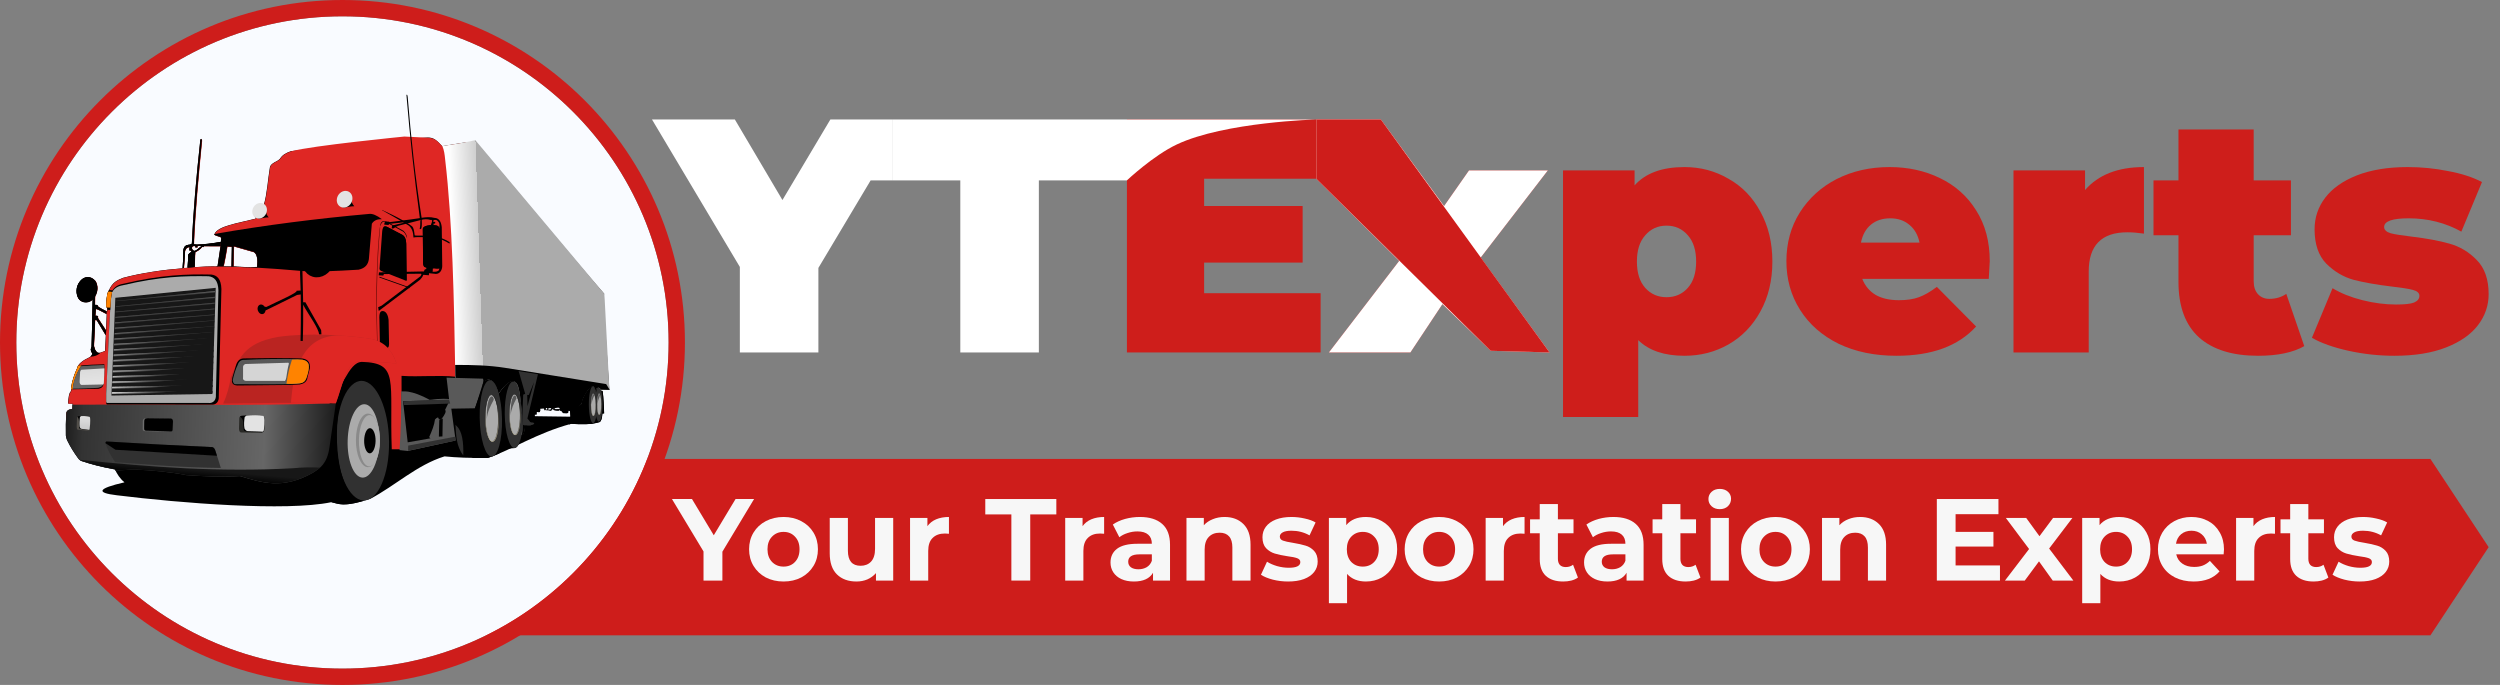 <svg width="219" height="60" viewBox="0 0 219 60" fill="none" xmlns="http://www.w3.org/2000/svg">
<rect x="0" y="0" width="219" height="60" fill="#808080" stroke="none"/>
<path d="M29.125 40.204H212.904L218.006 47.93L212.904 55.656H29.125V40.204Z" fill="#CE1D1B"/>
<path d="M115.685 25.685V30.874H98.717V10.466H115.306V15.656H105.481V18.046H114.111V23.003H105.481V25.685H115.685Z" fill="#CE1E1B"/>
<path d="M130.583 30.729L126.356 26.647L123.552 30.874H116.41L122.566 22.857L115.306 15.656V10.466H120.962L126.501 18.046L128.684 14.927H135.593L129.708 22.565L135.739 30.874L130.583 30.729Z" fill="#CE1E1B"/>
<path d="M147.562 14.635C148.961 14.635 150.244 14.975 151.41 15.656C152.596 16.317 153.529 17.279 154.209 18.542C154.909 19.805 155.259 21.263 155.259 22.915C155.259 24.567 154.909 26.025 154.209 27.288C153.529 28.532 152.596 29.494 151.41 30.175C150.244 30.835 148.961 31.166 147.562 31.166C145.793 31.166 144.443 30.709 143.51 29.796V36.53H136.921V14.927H143.189V16.239C144.141 15.17 145.599 14.635 147.562 14.635ZM145.988 26.035C146.746 26.035 147.368 25.762 147.854 25.218C148.34 24.674 148.582 23.906 148.582 22.915C148.582 21.924 148.34 21.156 147.854 20.612C147.368 20.048 146.746 19.766 145.988 19.766C145.23 19.766 144.608 20.048 144.122 20.612C143.636 21.156 143.393 21.924 143.393 22.915C143.393 23.906 143.636 24.674 144.122 25.218C144.608 25.762 145.23 26.035 145.988 26.035Z" fill="#CE1E1B"/>
<path d="M174.302 22.886C174.302 22.983 174.273 23.498 174.215 24.431H163.136C163.37 25.034 163.758 25.5 164.302 25.831C164.847 26.142 165.527 26.297 166.343 26.297C167.043 26.297 167.626 26.21 168.093 26.035C168.578 25.86 169.103 25.558 169.667 25.131L173.107 28.6C171.552 30.311 169.23 31.166 166.139 31.166C164.215 31.166 162.524 30.816 161.066 30.116C159.609 29.397 158.481 28.406 157.684 27.142C156.888 25.879 156.489 24.46 156.489 22.886C156.489 21.292 156.878 19.873 157.655 18.629C158.452 17.366 159.531 16.384 160.891 15.685C162.271 14.985 163.817 14.635 165.527 14.635C167.14 14.635 168.608 14.956 169.929 15.597C171.27 16.239 172.33 17.181 173.107 18.425C173.904 19.669 174.302 21.156 174.302 22.886ZM165.585 19.125C164.905 19.125 164.341 19.31 163.894 19.679C163.447 20.048 163.156 20.573 163.02 21.253H168.151C168.015 20.592 167.723 20.077 167.276 19.708C166.829 19.319 166.266 19.125 165.585 19.125Z" fill="#CE1E1B"/>
<path d="M182.65 16.647C183.816 15.306 185.536 14.635 187.81 14.635V20.466C187.286 20.388 186.8 20.349 186.353 20.349C184.098 20.349 182.971 21.496 182.971 23.79V30.874H176.382V14.927H182.65V16.647Z" fill="#CE1E1B"/>
<path d="M201.854 30.32C200.863 30.884 199.512 31.166 197.802 31.166C195.567 31.166 193.846 30.631 192.641 29.562C191.436 28.474 190.834 26.851 190.834 24.694V20.612H188.647V15.801H190.834V11.341H197.423V15.801H200.688V20.612H197.423V24.635C197.423 25.121 197.549 25.5 197.802 25.772C198.054 26.044 198.385 26.18 198.793 26.18C199.357 26.18 199.852 26.035 200.28 25.743L201.854 30.32Z" fill="#CE1E1B"/>
<path d="M209.754 31.166C208.393 31.166 207.052 31.02 205.731 30.729C204.409 30.437 203.34 30.058 202.524 29.591L204.331 25.247C205.07 25.695 205.944 26.044 206.955 26.297C207.966 26.55 208.947 26.676 209.9 26.676C210.658 26.676 211.182 26.618 211.474 26.501C211.785 26.365 211.94 26.171 211.94 25.918C211.94 25.665 211.746 25.49 211.357 25.393C210.988 25.296 210.376 25.199 209.521 25.102C208.218 24.946 207.111 24.752 206.197 24.519C205.284 24.266 204.477 23.79 203.777 23.09C203.097 22.39 202.757 21.389 202.757 20.087C202.757 19.057 203.068 18.134 203.69 17.317C204.312 16.501 205.235 15.85 206.459 15.364C207.703 14.878 209.19 14.635 210.92 14.635C212.125 14.635 213.301 14.752 214.448 14.985C215.614 15.199 216.605 15.52 217.422 15.947L215.614 20.291C214.215 19.514 212.679 19.125 211.008 19.125C209.569 19.125 208.85 19.378 208.85 19.883C208.85 20.136 209.044 20.32 209.433 20.437C209.822 20.534 210.434 20.631 211.27 20.729C212.572 20.884 213.67 21.088 214.564 21.341C215.478 21.593 216.275 22.07 216.955 22.769C217.655 23.469 218.005 24.47 218.005 25.772C218.005 26.764 217.694 27.667 217.072 28.484C216.45 29.3 215.517 29.951 214.273 30.437C213.029 30.923 211.523 31.166 209.754 31.166Z" fill="#CE1E1B"/>
<path d="M130.584 30.729L126.356 26.647L123.553 30.874H116.41L122.566 22.857L115.307 15.656V10.466H120.963L126.502 18.046L128.684 14.927H135.594L129.709 22.565L135.74 30.874L130.584 30.729Z" fill="white"/>
<path d="M130.583 30.729L115.306 15.656V10.466H120.962L135.739 30.874L130.583 30.729Z" fill="#CE1D1B"/>
<path d="M71.691 23.469V30.874H64.81V23.382L57.114 10.466H64.373L68.542 17.522L72.74 10.466H78.147V15.802H76.268L71.691 23.469Z" fill="white"/>
<path d="M84.123 15.802H78.147V10.466H115.348C115.348 10.466 107.286 10.674 103.09 12.653C101.016 13.631 98.717 15.802 98.717 15.802H91.004V30.874H84.123V15.802Z" fill="white"/>
<path d="M63.281 48.328V50.858H61.628V48.307L58.863 43.715H60.618L62.526 46.889L64.434 43.715H66.057L63.281 48.328Z" fill="#F7F7F7"/>
<path d="M68.641 50.94C68.062 50.94 67.542 50.821 67.079 50.583C66.624 50.338 66.266 50.001 66.008 49.573C65.749 49.144 65.62 48.658 65.62 48.114C65.62 47.569 65.749 47.083 66.008 46.654C66.266 46.226 66.624 45.892 67.079 45.654C67.542 45.409 68.062 45.287 68.641 45.287C69.219 45.287 69.736 45.409 70.192 45.654C70.647 45.892 71.005 46.226 71.263 46.654C71.522 47.083 71.651 47.569 71.651 48.114C71.651 48.658 71.522 49.144 71.263 49.573C71.005 50.001 70.647 50.338 70.192 50.583C69.736 50.821 69.219 50.94 68.641 50.94ZM68.641 49.634C69.049 49.634 69.382 49.498 69.641 49.226C69.906 48.947 70.039 48.576 70.039 48.114C70.039 47.651 69.906 47.283 69.641 47.011C69.382 46.733 69.049 46.593 68.641 46.593C68.232 46.593 67.896 46.733 67.63 47.011C67.365 47.283 67.232 47.651 67.232 48.114C67.232 48.576 67.365 48.947 67.63 49.226C67.896 49.498 68.232 49.634 68.641 49.634Z" fill="#F7F7F7"/>
<path d="M78.245 45.369V50.858H76.735V50.205C76.524 50.443 76.273 50.627 75.98 50.756C75.688 50.879 75.371 50.94 75.031 50.94C74.31 50.94 73.739 50.733 73.317 50.318C72.895 49.903 72.684 49.287 72.684 48.471V45.369H74.276V48.236C74.276 49.12 74.647 49.562 75.388 49.562C75.769 49.562 76.075 49.44 76.307 49.195C76.538 48.943 76.654 48.573 76.654 48.083V45.369H78.245Z" fill="#F7F7F7"/>
<path d="M81.241 46.093C81.431 45.828 81.686 45.627 82.006 45.491C82.332 45.355 82.707 45.287 83.128 45.287V46.756C82.951 46.743 82.832 46.736 82.771 46.736C82.315 46.736 81.958 46.865 81.7 47.124C81.441 47.375 81.312 47.756 81.312 48.267V50.858H79.72V45.369H81.241V46.093Z" fill="#F7F7F7"/>
<path d="M88.596 45.062H86.311V43.715H92.535V45.062H90.249V50.858H88.596V45.062Z" fill="#F7F7F7"/>
<path d="M94.833 46.093C95.023 45.828 95.278 45.627 95.598 45.491C95.925 45.355 96.299 45.287 96.721 45.287V46.756C96.544 46.743 96.425 46.736 96.363 46.736C95.908 46.736 95.55 46.865 95.292 47.124C95.033 47.375 94.904 47.756 94.904 48.267V50.858H93.312V45.369H94.833V46.093Z" fill="#F7F7F7"/>
<path d="M99.851 45.287C100.702 45.287 101.355 45.491 101.811 45.899C102.266 46.3 102.494 46.909 102.494 47.726V50.858H101.004V50.175C100.705 50.685 100.147 50.94 99.331 50.94C98.909 50.94 98.542 50.869 98.229 50.726C97.923 50.583 97.688 50.386 97.525 50.134C97.362 49.882 97.28 49.596 97.28 49.277C97.28 48.767 97.47 48.365 97.851 48.073C98.239 47.78 98.834 47.634 99.637 47.634H100.902C100.902 47.287 100.797 47.022 100.586 46.838C100.375 46.648 100.059 46.552 99.637 46.552C99.345 46.552 99.055 46.6 98.77 46.695C98.491 46.783 98.253 46.906 98.055 47.062L97.484 45.95C97.783 45.739 98.141 45.576 98.555 45.46C98.977 45.345 99.409 45.287 99.851 45.287ZM99.729 49.869C100.001 49.869 100.243 49.807 100.453 49.685C100.664 49.556 100.814 49.369 100.902 49.124V48.562H99.811C99.157 48.562 98.831 48.777 98.831 49.205C98.831 49.409 98.909 49.573 99.066 49.695C99.229 49.811 99.45 49.869 99.729 49.869Z" fill="#F7F7F7"/>
<path d="M107.272 45.287C107.952 45.287 108.5 45.491 108.915 45.899C109.336 46.307 109.547 46.913 109.547 47.715V50.858H107.955V47.96C107.955 47.525 107.86 47.202 107.67 46.991C107.479 46.773 107.204 46.664 106.843 46.664C106.442 46.664 106.122 46.79 105.884 47.042C105.646 47.287 105.527 47.654 105.527 48.144V50.858H103.935V45.369H105.455V46.011C105.666 45.78 105.928 45.603 106.241 45.481C106.554 45.352 106.898 45.287 107.272 45.287Z" fill="#F7F7F7"/>
<path d="M112.837 50.94C112.381 50.94 111.936 50.886 111.5 50.777C111.065 50.661 110.718 50.518 110.459 50.348L110.99 49.205C111.235 49.362 111.531 49.491 111.878 49.593C112.225 49.688 112.565 49.736 112.898 49.736C113.572 49.736 113.908 49.569 113.908 49.236C113.908 49.08 113.817 48.967 113.633 48.899C113.449 48.831 113.167 48.773 112.786 48.726C112.337 48.658 111.966 48.58 111.674 48.491C111.381 48.403 111.126 48.246 110.908 48.022C110.698 47.797 110.592 47.477 110.592 47.062C110.592 46.715 110.691 46.409 110.888 46.144C111.092 45.872 111.385 45.661 111.766 45.511C112.153 45.362 112.609 45.287 113.133 45.287C113.521 45.287 113.905 45.331 114.286 45.42C114.674 45.501 114.993 45.617 115.245 45.767L114.715 46.899C114.232 46.627 113.704 46.491 113.133 46.491C112.793 46.491 112.538 46.539 112.368 46.634C112.198 46.729 112.113 46.852 112.113 47.001C112.113 47.171 112.204 47.29 112.388 47.358C112.572 47.426 112.864 47.491 113.266 47.552C113.715 47.627 114.082 47.709 114.368 47.797C114.653 47.879 114.902 48.032 115.113 48.256C115.323 48.481 115.429 48.794 115.429 49.195C115.429 49.535 115.327 49.838 115.123 50.103C114.919 50.369 114.619 50.576 114.225 50.726C113.837 50.869 113.374 50.94 112.837 50.94Z" fill="#F7F7F7"/>
<path d="M119.656 45.287C120.166 45.287 120.629 45.406 121.044 45.644C121.465 45.875 121.795 46.205 122.033 46.634C122.272 47.056 122.391 47.549 122.391 48.114C122.391 48.678 122.272 49.175 122.033 49.603C121.795 50.025 121.465 50.355 121.044 50.593C120.629 50.824 120.166 50.94 119.656 50.94C118.955 50.94 118.404 50.719 118.003 50.277V52.838H116.411V45.369H117.931V46.001C118.326 45.525 118.901 45.287 119.656 45.287ZM119.38 49.634C119.789 49.634 120.122 49.498 120.38 49.226C120.646 48.947 120.778 48.576 120.778 48.114C120.778 47.651 120.646 47.283 120.38 47.011C120.122 46.733 119.789 46.593 119.38 46.593C118.972 46.593 118.635 46.733 118.37 47.011C118.112 47.283 117.982 47.651 117.982 48.114C117.982 48.576 118.112 48.947 118.37 49.226C118.635 49.498 118.972 49.634 119.38 49.634Z" fill="#F7F7F7"/>
<path d="M126.068 50.94C125.49 50.94 124.97 50.821 124.507 50.583C124.051 50.338 123.694 50.001 123.436 49.573C123.177 49.144 123.048 48.658 123.048 48.114C123.048 47.569 123.177 47.083 123.436 46.654C123.694 46.226 124.051 45.892 124.507 45.654C124.97 45.409 125.49 45.287 126.068 45.287C126.647 45.287 127.164 45.409 127.619 45.654C128.075 45.892 128.432 46.226 128.691 46.654C128.949 47.083 129.079 47.569 129.079 48.114C129.079 48.658 128.949 49.144 128.691 49.573C128.432 50.001 128.075 50.338 127.619 50.583C127.164 50.821 126.647 50.94 126.068 50.94ZM126.068 49.634C126.477 49.634 126.81 49.498 127.068 49.226C127.334 48.947 127.466 48.576 127.466 48.114C127.466 47.651 127.334 47.283 127.068 47.011C126.81 46.733 126.477 46.593 126.068 46.593C125.66 46.593 125.324 46.733 125.058 47.011C124.793 47.283 124.66 47.651 124.66 48.114C124.66 48.576 124.793 48.947 125.058 49.226C125.324 49.498 125.66 49.634 126.068 49.634Z" fill="#F7F7F7"/>
<path d="M131.663 46.093C131.854 45.828 132.109 45.627 132.428 45.491C132.755 45.355 133.129 45.287 133.551 45.287V46.756C133.374 46.743 133.255 46.736 133.194 46.736C132.738 46.736 132.381 46.865 132.122 47.124C131.864 47.375 131.735 47.756 131.735 48.267V50.858H130.143V45.369H131.663V46.093Z" fill="#F7F7F7"/>
<path d="M138.227 50.593C138.071 50.709 137.877 50.797 137.646 50.858C137.421 50.913 137.183 50.94 136.932 50.94C136.279 50.94 135.772 50.773 135.411 50.44C135.057 50.107 134.881 49.617 134.881 48.971V46.715H134.034V45.491H134.881V44.154H136.472V45.491H137.84V46.715H136.472V48.95C136.472 49.181 136.53 49.362 136.646 49.491C136.768 49.614 136.938 49.675 137.156 49.675C137.408 49.675 137.622 49.607 137.799 49.471L138.227 50.593Z" fill="#F7F7F7"/>
<path d="M141.335 45.287C142.186 45.287 142.839 45.491 143.295 45.899C143.75 46.3 143.978 46.909 143.978 47.726V50.858H142.488V50.175C142.189 50.685 141.631 50.94 140.815 50.94C140.393 50.94 140.026 50.869 139.713 50.726C139.407 50.583 139.172 50.386 139.009 50.134C138.846 49.882 138.764 49.596 138.764 49.277C138.764 48.767 138.954 48.365 139.335 48.073C139.723 47.78 140.318 47.634 141.121 47.634H142.386C142.386 47.287 142.281 47.022 142.07 46.838C141.859 46.648 141.543 46.552 141.121 46.552C140.829 46.552 140.539 46.6 140.254 46.695C139.975 46.783 139.737 46.906 139.539 47.062L138.968 45.95C139.267 45.739 139.624 45.576 140.039 45.46C140.461 45.345 140.893 45.287 141.335 45.287ZM141.213 49.869C141.485 49.869 141.727 49.807 141.937 49.685C142.148 49.556 142.298 49.369 142.386 49.124V48.562H141.295C140.641 48.562 140.315 48.777 140.315 49.205C140.315 49.409 140.393 49.573 140.55 49.695C140.713 49.811 140.934 49.869 141.213 49.869Z" fill="#F7F7F7"/>
<path d="M148.96 50.593C148.803 50.709 148.609 50.797 148.378 50.858C148.154 50.913 147.915 50.94 147.664 50.94C147.011 50.94 146.504 50.773 146.143 50.44C145.79 50.107 145.613 49.617 145.613 48.971V46.715H144.766V45.491H145.613V44.154H147.205V45.491H148.572V46.715H147.205V48.95C147.205 49.181 147.262 49.362 147.378 49.491C147.501 49.614 147.671 49.675 147.888 49.675C148.14 49.675 148.354 49.607 148.531 49.471L148.96 50.593Z" fill="#F7F7F7"/>
<path d="M149.853 45.369H151.445V50.858H149.853V45.369ZM150.649 44.603C150.357 44.603 150.119 44.518 149.935 44.348C149.751 44.178 149.659 43.967 149.659 43.715C149.659 43.464 149.751 43.253 149.935 43.083C150.119 42.913 150.357 42.828 150.649 42.828C150.942 42.828 151.18 42.909 151.363 43.073C151.547 43.236 151.639 43.44 151.639 43.685C151.639 43.95 151.547 44.171 151.363 44.348C151.18 44.518 150.942 44.603 150.649 44.603Z" fill="#F7F7F7"/>
<path d="M155.535 50.94C154.956 50.94 154.436 50.821 153.974 50.583C153.518 50.338 153.161 50.001 152.902 49.573C152.644 49.144 152.514 48.658 152.514 48.114C152.514 47.569 152.644 47.083 152.902 46.654C153.161 46.226 153.518 45.892 153.974 45.654C154.436 45.409 154.956 45.287 155.535 45.287C156.113 45.287 156.63 45.409 157.086 45.654C157.542 45.892 157.899 46.226 158.157 46.654C158.416 47.083 158.545 47.569 158.545 48.114C158.545 48.658 158.416 49.144 158.157 49.573C157.899 50.001 157.542 50.338 157.086 50.583C156.63 50.821 156.113 50.94 155.535 50.94ZM155.535 49.634C155.943 49.634 156.276 49.498 156.535 49.226C156.8 48.947 156.933 48.576 156.933 48.114C156.933 47.651 156.8 47.283 156.535 47.011C156.276 46.733 155.943 46.593 155.535 46.593C155.127 46.593 154.79 46.733 154.525 47.011C154.259 47.283 154.127 47.651 154.127 48.114C154.127 48.576 154.259 48.947 154.525 49.226C154.79 49.498 155.127 49.634 155.535 49.634Z" fill="#F7F7F7"/>
<path d="M162.946 45.287C163.626 45.287 164.174 45.491 164.589 45.899C165.01 46.307 165.221 46.913 165.221 47.715V50.858H163.629V47.96C163.629 47.525 163.534 47.202 163.344 46.991C163.153 46.773 162.878 46.664 162.517 46.664C162.116 46.664 161.796 46.79 161.558 47.042C161.32 47.287 161.201 47.654 161.201 48.144V50.858H159.609V45.369H161.129V46.011C161.34 45.78 161.602 45.603 161.915 45.481C162.228 45.352 162.572 45.287 162.946 45.287Z" fill="#F7F7F7"/>
<path d="M175.197 49.532V50.858H169.666V43.715H175.064V45.042H171.309V46.593H174.625V47.879H171.309V49.532H175.197Z" fill="#F7F7F7"/>
<path d="M179.82 50.858L178.616 49.175L177.371 50.858H175.636L177.748 48.093L175.708 45.369H177.493L178.657 46.971L179.85 45.369H181.544L179.504 48.052L181.626 50.858H179.82Z" fill="#F7F7F7"/>
<path d="M185.644 45.287C186.154 45.287 186.616 45.406 187.031 45.644C187.453 45.875 187.783 46.205 188.021 46.634C188.259 47.056 188.378 47.549 188.378 48.114C188.378 48.678 188.259 49.175 188.021 49.603C187.783 50.025 187.453 50.355 187.031 50.593C186.616 50.824 186.154 50.94 185.644 50.94C184.943 50.94 184.392 50.719 183.991 50.277V52.838H182.399V45.369H183.919V46.001C184.314 45.525 184.889 45.287 185.644 45.287ZM185.368 49.634C185.776 49.634 186.11 49.498 186.368 49.226C186.633 48.947 186.766 48.576 186.766 48.114C186.766 47.651 186.633 47.283 186.368 47.011C186.11 46.733 185.776 46.593 185.368 46.593C184.96 46.593 184.623 46.733 184.358 47.011C184.099 47.283 183.97 47.651 183.97 48.114C183.97 48.576 184.099 48.947 184.358 49.226C184.623 49.498 184.96 49.634 185.368 49.634Z" fill="#F7F7F7"/>
<path d="M194.821 48.134C194.821 48.154 194.811 48.297 194.791 48.562H190.638C190.713 48.903 190.889 49.171 191.168 49.369C191.447 49.566 191.794 49.664 192.209 49.664C192.495 49.664 192.747 49.624 192.964 49.542C193.189 49.454 193.396 49.318 193.587 49.134L194.434 50.052C193.917 50.644 193.162 50.94 192.168 50.94C191.549 50.94 191.002 50.821 190.526 50.583C190.049 50.338 189.682 50.001 189.424 49.573C189.165 49.144 189.036 48.658 189.036 48.114C189.036 47.576 189.162 47.093 189.413 46.664C189.672 46.229 190.022 45.892 190.464 45.654C190.913 45.409 191.413 45.287 191.964 45.287C192.502 45.287 192.988 45.403 193.424 45.634C193.859 45.865 194.199 46.199 194.444 46.634C194.696 47.062 194.821 47.562 194.821 48.134ZM191.975 46.491C191.614 46.491 191.311 46.593 191.066 46.797C190.821 47.001 190.672 47.28 190.617 47.634H193.321C193.267 47.287 193.117 47.011 192.872 46.807C192.628 46.596 192.328 46.491 191.975 46.491Z" fill="#F7F7F7"/>
<path d="M197.402 46.093C197.592 45.828 197.847 45.627 198.167 45.491C198.494 45.355 198.868 45.287 199.289 45.287V46.756C199.113 46.743 198.994 46.736 198.932 46.736C198.477 46.736 198.119 46.865 197.861 47.124C197.602 47.375 197.473 47.756 197.473 48.267V50.858H195.881V45.369H197.402V46.093Z" fill="#F7F7F7"/>
<path d="M203.966 50.593C203.81 50.709 203.616 50.797 203.384 50.858C203.16 50.913 202.922 50.94 202.67 50.94C202.017 50.94 201.51 50.773 201.15 50.44C200.796 50.107 200.619 49.617 200.619 48.971V46.715H199.772V45.491H200.619V44.154H202.211V45.491H203.578V46.715H202.211V48.95C202.211 49.181 202.269 49.362 202.384 49.491C202.507 49.614 202.677 49.675 202.895 49.675C203.146 49.675 203.361 49.607 203.538 49.471L203.966 50.593Z" fill="#F7F7F7"/>
<path d="M206.707 50.94C206.251 50.94 205.805 50.886 205.37 50.777C204.934 50.661 204.588 50.518 204.329 50.348L204.86 49.205C205.105 49.362 205.4 49.491 205.747 49.593C206.094 49.688 206.434 49.736 206.768 49.736C207.441 49.736 207.778 49.569 207.778 49.236C207.778 49.08 207.686 48.967 207.503 48.899C207.319 48.831 207.037 48.773 206.656 48.726C206.207 48.658 205.836 48.58 205.543 48.491C205.251 48.403 204.996 48.246 204.778 48.022C204.567 47.797 204.462 47.477 204.462 47.062C204.462 46.715 204.56 46.409 204.758 46.144C204.962 45.872 205.254 45.661 205.635 45.511C206.023 45.362 206.479 45.287 207.003 45.287C207.39 45.287 207.775 45.331 208.156 45.42C208.543 45.501 208.863 45.617 209.115 45.767L208.584 46.899C208.101 46.627 207.574 46.491 207.003 46.491C206.662 46.491 206.407 46.539 206.237 46.634C206.067 46.729 205.982 46.852 205.982 47.001C205.982 47.171 206.074 47.29 206.258 47.358C206.441 47.426 206.734 47.491 207.135 47.552C207.584 47.627 207.951 47.709 208.237 47.797C208.523 47.879 208.771 48.032 208.982 48.256C209.193 48.481 209.298 48.794 209.298 49.195C209.298 49.535 209.196 49.838 208.992 50.103C208.788 50.369 208.489 50.576 208.094 50.726C207.707 50.869 207.244 50.94 206.707 50.94Z" fill="#F7F7F7"/>
<path d="M58.572 30C58.572 45.78 45.78 58.572 30 58.572C14.22 58.572 1.429 45.78 1.429 30C1.429 14.22 14.22 1.429 30 1.429C45.78 1.429 58.572 14.22 58.572 30Z" fill="#F9FBFF"/>
<path fill-rule="evenodd" clip-rule="evenodd" d="M60 30C60 46.569 46.569 60 30 60C13.431 60 0 46.569 0 30C0 13.431 13.431 0 30 0C46.569 0 60 13.431 60 30ZM30 58.571C45.78 58.571 58.571 45.78 58.571 30C58.571 14.22 45.78 1.429 30 1.429C14.22 1.429 1.429 14.22 1.429 30C1.429 45.78 14.22 58.571 30 58.571Z" fill="#CE1D1B"/>
<path fill-rule="evenodd" clip-rule="evenodd" d="M10.238 43.386C8.373 43.168 8.558 42.791 10.902 42.252C10.497 41.918 10.261 41.53 10.072 41.13C8.88 40.912 7.983 40.672 7.251 40.425C7.101 40.403 6.932 40.285 6.843 40.152C6.467 39.638 6.152 39.127 5.903 38.614C5.825 38.462 5.795 38.313 5.769 38.164C5.75 37.506 5.768 36.869 5.8 36.242C5.815 35.943 6.056 35.869 6.332 35.826L6.355 35.375L5.954 35.345C5.988 34.861 6.037 34.449 6.172 34.323C6.228 34.235 6.242 34.145 6.223 34.054C6.293 33.424 6.503 32.82 6.775 32.224C6.831 31.875 7.254 31.558 7.889 31.266C7.998 31.181 8.069 31.09 8.079 30.976C7.883 30.633 7.96 30.532 8.023 30.411L8.122 26.201C7.881 26.561 7.094 26.564 6.874 26.148C6.664 25.799 6.625 25.169 6.955 24.723C7.304 24.189 7.919 24.115 8.353 24.618C8.613 25.017 8.561 25.571 8.327 25.893L8.313 26.716C8.432 26.708 8.58 26.691 8.604 26.873C8.829 27.009 9.069 27.149 9.369 27.288L9.398 27.109C9.391 26.947 9.35 26.93 9.313 26.909L9.297 26.851C9.311 26.285 9.357 25.84 9.456 25.583C9.505 25.552 9.521 25.515 9.518 25.482C9.826 24.716 10.3 24.526 10.779 24.336C12.34 23.915 14.335 23.625 16.004 23.5L16.067 22.074C16.061 21.612 16.258 21.469 16.647 21.456C16.72 21.431 16.788 21.401 16.804 21.349C16.933 18.337 17.209 15.398 17.523 12.48C17.518 12.38 17.531 12.305 17.554 12.229C17.604 12.18 17.649 12.134 17.687 12.312C17.387 15.345 17.092 18.554 16.976 21.42L17.103 21.431L17.254 21.444C17.885 21.428 18.601 21.331 19.341 21.211L19.371 20.988C19.387 20.87 19.386 20.785 19.279 20.76C18.672 20.582 18.796 20.559 18.78 20.511C19.072 19.783 20.875 19.545 22.282 19.178C22.382 19.16 22.45 19.13 22.392 19.051C22.298 18.946 22.234 18.814 22.219 18.637C22.219 18.161 22.611 17.728 23.113 17.92C23.391 17.015 23.453 15.78 23.637 14.68C23.674 14.415 23.961 14.253 24.263 14.102C24.36 14.045 24.453 13.983 24.529 13.901C24.72 13.577 25.052 13.389 25.5 13.236C32.857 12.48 33.143 12.312 37.437 12.048C38.021 12.012 38.312 12.359 38.73 12.804L40.522 12.509C41.325 12.378 41.803 12.497 42.143 13C45.761 17.25 49.286 21.571 52.925 25.736L52.857 26.143L52.857 26.286L53.38 34.165L52.605 34.135L52.611 34.207L52.788 34.258C52.873 34.91 52.893 35.559 52.917 36.208L52.765 36.219C52.734 36.732 52.638 36.861 52.542 36.965C51.801 37.204 50.925 37.179 50.028 37.124C46.984 37.954 44.863 39.383 42.752 40.109C41.197 40.135 39.958 40.082 38.94 39.978C36.54 40.716 34.594 42.566 32.437 43.698C30.11 44.461 29.709 44.146 29.025 43.992C25.075 44.816 15.761 44.069 10.238 43.386ZM46.831 36.458L49.969 36.502L49.932 36.024C49.845 35.962 49.77 35.94 49.769 36.059C49.779 36.149 49.816 36.251 49.341 36.194C49.254 36.128 49.214 36.069 49.18 36.005C49.125 35.964 49.129 35.983 49.071 36.004C49.081 35.895 49.003 35.939 48.987 35.871C48.963 35.789 49.099 35.82 49.045 35.755C48.925 35.606 48.37 35.807 48.59 35.861C48.735 35.897 48.808 35.862 48.912 35.858C48.96 35.856 49.008 35.925 49.011 35.968C48.905 36.001 48.556 35.973 48.474 35.907C48.467 35.859 48.498 35.813 48.476 35.774C48.409 35.785 48.355 35.92 48.271 35.978C48.257 35.987 48.238 35.981 48.219 35.98C48.167 35.982 48.112 35.946 48.05 35.948C48.012 35.951 47.799 35.945 47.8 35.921C47.8 35.921 47.8 35.921 47.8 35.926C47.762 35.933 47.719 35.931 47.681 35.939C47.682 35.915 47.697 35.811 47.683 35.801C47.652 35.761 47.347 35.798 47.3 35.805C47.328 35.892 47.345 36.131 47.208 36.115C47.175 36.108 47.067 36.089 47.048 36.088C46.949 36.092 47.008 36.314 47.008 36.319C46.833 36.324 46.788 36.27 46.831 36.458ZM47.788 35.896C47.783 35.892 47.768 35.9 47.772 35.915L47.791 35.92C47.787 35.911 47.787 35.906 47.788 35.896ZM47.792 35.901L47.791 35.92C47.792 35.911 47.792 35.906 47.792 35.901ZM47.792 35.901L47.794 35.863C47.795 35.844 47.794 35.873 47.792 35.901C47.792 35.897 47.792 35.897 47.792 35.901ZM47.792 35.901L47.802 35.892C47.958 35.9 48.108 35.936 48.276 35.883C48.344 35.858 48.28 35.802 48.283 35.755C48.24 35.748 48.022 35.751 48.016 35.775C48.01 35.812 48.051 35.834 48.015 35.898C47.999 35.926 47.982 35.887 47.963 35.886C47.954 35.886 47.954 35.881 47.945 35.871C47.918 35.846 47.983 35.782 47.961 35.753C47.943 35.719 47.837 35.756 47.8 35.754L47.789 35.863C47.794 35.868 47.793 35.882 47.792 35.901ZM8.703 30.922L9.195 30.747L9.264 29.378L8.464 28.052L8.322 28.045L8.222 30.312C8.296 30.715 8.456 30.924 8.703 30.922ZM9.285 28.951L9.343 27.525C8.965 27.325 8.51 27.05 8.385 27.077L8.342 27.646L8.582 27.687L8.573 27.858L9.285 28.951ZM16.109 23.481L16.437 23.455L16.493 22.362C16.521 22.264 16.587 22.172 16.766 22.109L16.764 21.957L16.594 21.944L16.61 21.635C16.376 21.675 16.214 21.786 16.188 22.113L16.109 23.481ZM19.054 23.335L19.318 21.572L17.85 21.569L17.832 21.639L17.756 21.645L17.728 21.634L17.69 21.628C17.546 21.868 17.254 22.01 17.093 22.097L17.037 23.404C17.684 23.351 18.353 23.323 19.054 23.335ZM19.584 23.342L20.275 23.353L20.305 21.64L19.909 21.606C19.813 22.187 19.713 22.768 19.584 23.342ZM22.518 23.4C22.589 22.747 22.528 22.267 22.234 22.09L20.483 21.588L20.451 23.348C21.117 23.386 21.758 23.447 22.518 23.4ZM17.577 21.627C17.606 21.604 17.631 21.591 17.628 21.543C17.6 21.542 17.301 21.546 17.296 21.55C17.282 21.559 17.281 21.664 17.28 21.688C17.229 21.676 17.158 21.667 17.11 21.679C17.13 21.647 17.099 21.602 17.139 21.581C17.087 21.559 17.078 21.563 17.017 21.555C16.719 21.54 16.763 21.89 16.971 21.982C17.133 22.056 17.454 21.706 17.577 21.627Z" fill="black"/>
<path fill-rule="evenodd" clip-rule="evenodd" d="M49.826 37.19L49.922 36.976C50.092 36.513 50.525 35.911 50.863 35.423C50.859 35.866 50.897 36.33 50.954 36.809L51.14 36.77C51.03 36.136 51.027 35.536 51.048 34.942C51.207 34.612 51.417 34.299 51.664 34.002C51.826 33.8 51.899 33.752 52.052 33.926L52.099 34.105L52.158 34.06C52.332 33.816 52.488 33.819 52.635 34.093L52.709 34.145L52.614 34.14L52.62 34.212L52.797 34.264C52.883 34.916 52.902 35.564 52.926 36.213L52.774 36.224C52.743 36.737 52.647 36.866 52.551 36.97C51.81 37.209 50.935 37.184 50.037 37.129L49.826 37.19Z" fill="black"/>
<path fill-rule="evenodd" clip-rule="evenodd" d="M52.261 33.913C52.132 34.211 51.991 34.566 51.945 35.011L51.996 35.019L52.271 33.999L52.261 33.913Z" fill="#242117"/>
<path fill-rule="evenodd" clip-rule="evenodd" d="M52.457 33.865C52.637 33.874 52.782 34.568 52.782 35.415C52.782 36.263 52.633 36.941 52.454 36.932C52.274 36.923 52.129 36.23 52.13 35.382C52.134 34.54 52.278 33.856 52.457 33.865Z" fill="#313131"/>
<path fill-rule="evenodd" clip-rule="evenodd" d="M52.489 34.448C52.593 34.453 52.676 34.877 52.674 35.396C52.672 35.91 52.589 36.329 52.485 36.324C52.381 36.319 52.298 35.896 52.3 35.377C52.303 34.862 52.386 34.443 52.489 34.448Z" fill="#ABABAB"/>
<path fill-rule="evenodd" clip-rule="evenodd" d="M52.555 34.656C52.457 34.899 52.364 35.142 52.34 35.436C52.34 35.15 52.361 34.646 52.471 34.533C52.521 34.483 52.559 34.575 52.555 34.656Z" fill="#595959"/>
<path fill-rule="evenodd" clip-rule="evenodd" d="M52.347 36.05C52.313 35.877 52.292 35.643 52.291 35.381C52.289 35.124 52.311 34.887 52.348 34.717C52.38 34.552 52.433 34.441 52.494 34.444C52.556 34.447 52.602 34.563 52.636 34.732C52.67 34.905 52.691 35.139 52.692 35.401C52.694 35.658 52.672 35.895 52.635 36.065C52.603 36.23 52.55 36.342 52.489 36.339C52.432 36.336 52.381 36.219 52.347 36.05ZM52.621 36.055C52.658 35.89 52.679 35.658 52.678 35.401C52.677 35.143 52.656 34.909 52.621 34.74C52.588 34.567 52.54 34.47 52.493 34.467C52.446 34.465 52.399 34.558 52.362 34.727C52.325 34.892 52.304 35.124 52.305 35.382C52.306 35.639 52.327 35.873 52.361 36.042C52.395 36.215 52.443 36.312 52.49 36.315C52.537 36.317 52.584 36.224 52.621 36.055Z" fill="url(#paint0_linear)"/>
<path fill-rule="evenodd" clip-rule="evenodd" d="M43.709 39.362L43.594 39.185C43.09 38.578 42.975 37.654 42.967 36.782L43.527 36.777L44.513 33.488C45.11 33.194 45.431 33.592 45.546 34.507C45.787 35.672 46.024 39.007 45.064 39.259C44.68 39.268 44.054 39.365 43.709 39.362Z" fill="black"/>
<path fill-rule="evenodd" clip-rule="evenodd" d="M44.98 33.416C45.425 33.439 45.803 34.763 45.826 36.373C45.849 37.984 45.504 39.272 45.06 39.249C44.616 39.227 44.237 37.903 44.215 36.292C44.197 34.681 44.536 33.394 44.98 33.416Z" fill="#313131"/>
<path fill-rule="evenodd" clip-rule="evenodd" d="M45.066 34.526C45.322 34.538 45.536 35.349 45.544 36.331C45.556 37.312 45.359 38.102 45.104 38.09C44.849 38.077 44.634 37.266 44.627 36.284C44.615 35.303 44.816 34.513 45.066 34.526Z" fill="#ABABAB"/>
<path fill-rule="evenodd" clip-rule="evenodd" d="M45.236 34.915C44.995 35.37 44.778 35.835 44.73 36.394C44.725 35.846 44.754 34.891 45.026 34.681C45.153 34.592 45.244 34.763 45.236 34.915Z" fill="#595959"/>
<path fill-rule="evenodd" clip-rule="evenodd" d="M44.761 37.563C44.669 37.234 44.611 36.784 44.603 36.288C44.595 35.797 44.646 35.352 44.728 35.032C44.81 34.717 44.93 34.504 45.077 34.512C45.223 34.519 45.349 34.745 45.442 35.064C45.535 35.392 45.592 35.843 45.601 36.334C45.609 36.829 45.558 37.27 45.475 37.594C45.393 37.909 45.273 38.122 45.127 38.115C44.98 38.112 44.854 37.886 44.761 37.563ZM45.443 37.588C45.525 37.273 45.571 36.832 45.562 36.341C45.554 35.85 45.496 35.404 45.403 35.081C45.311 34.752 45.193 34.561 45.075 34.555C44.961 34.549 44.843 34.724 44.761 35.044C44.679 35.358 44.633 35.799 44.641 36.29C44.649 36.781 44.707 37.227 44.8 37.55C44.892 37.884 45.011 38.071 45.129 38.077C45.242 38.082 45.355 37.912 45.443 37.588Z" fill="url(#paint1_linear)"/>
<path fill-rule="evenodd" clip-rule="evenodd" d="M13.969 41.039C10.28 40.964 5.639 39.91 5.823 36.253C5.838 35.953 6.079 35.88 6.356 35.837L6.404 35.377L5.978 35.356C6.012 34.872 6.061 34.46 6.195 34.333C6.256 34.246 6.266 34.156 6.247 34.065C6.316 33.435 6.527 32.831 6.798 32.235C6.849 31.885 7.277 31.569 7.913 31.277C8.021 31.197 8.092 31.1 8.103 30.987C7.907 30.643 7.983 30.543 8.046 30.422L8.145 26.212C7.904 26.572 7.118 26.575 6.897 26.159C6.687 25.81 6.648 25.179 6.978 24.734C7.328 24.199 7.943 24.126 8.377 24.629C8.636 25.027 8.584 25.587 8.35 25.904L8.337 26.727C8.456 26.718 8.604 26.702 8.627 26.889C8.853 27.024 9.092 27.165 9.393 27.304L9.421 27.12C9.415 26.957 9.373 26.941 9.336 26.92L9.32 26.862C9.335 26.296 9.381 25.851 9.479 25.594C9.528 25.563 9.544 25.526 9.541 25.492C9.85 24.727 10.324 24.537 10.802 24.346C12.364 23.921 14.358 23.636 16.028 23.506L16.09 22.08C16.085 21.618 16.282 21.48 16.671 21.462C16.743 21.437 16.811 21.412 16.833 21.356C16.961 18.343 17.238 15.404 17.551 12.491C17.546 12.391 17.56 12.311 17.582 12.241C17.632 12.191 17.677 12.145 17.711 12.323C17.411 15.356 17.116 18.57 17 21.431L17.127 21.442L17.278 21.454C17.909 21.439 18.624 21.341 19.365 21.222L19.395 20.999C19.41 20.881 19.41 20.795 19.302 20.771C18.695 20.593 18.82 20.57 18.803 20.522C19.096 19.794 20.899 19.556 22.305 19.189C22.406 19.17 22.474 19.14 22.416 19.061C22.322 18.957 22.257 18.825 22.242 18.648C22.243 18.172 22.634 17.739 23.136 17.931C23.414 17.026 23.477 15.791 23.66 14.691C23.697 14.426 23.985 14.264 24.286 14.113C24.384 14.056 24.477 13.994 24.552 13.912C24.744 13.588 25.075 13.4 25.524 13.251C27.271 12.762 35.424 11.961 35.424 11.961L37.461 12.064C38.085 12.076 38.336 12.375 38.754 12.82L40.545 12.524C41.348 12.393 41.808 12.497 42.143 13C45.761 17.254 49.195 21.534 52.857 25.714L52.857 26.286L52.857 26.714C51.429 29.143 50.286 30.428 50.286 30.428L47.429 31.714C47.429 31.714 45.286 32.143 42.304 32.767L41.895 32.799L41.249 32.918L39.942 33.005C38.334 32.838 36.785 33.035 35.175 32.925C35.187 33.71 35.175 39.354 35.175 39.354L34.318 39.354C34.102 33.294 34.989 31.797 31.7 31.7C29.228 31.789 30.09 41.363 13.969 41.039ZM8.726 30.928L9.219 30.753L9.288 29.384L8.488 28.058L8.346 28.051L8.246 30.318C8.32 30.721 8.48 30.93 8.726 30.928ZM9.309 28.962L9.367 27.536C8.988 27.336 8.533 27.061 8.409 27.087L8.366 27.657L8.605 27.698L8.597 27.869L9.309 28.962ZM16.133 23.487L16.461 23.461L16.516 22.368C16.545 22.27 16.611 22.178 16.79 22.115L16.788 21.968L16.618 21.954L16.634 21.641C16.399 21.681 16.238 21.792 16.212 22.119L16.133 23.487ZM19.078 23.341L19.342 21.578L17.873 21.575L17.856 21.645L17.78 21.651L17.752 21.64L17.714 21.634C17.569 21.874 17.278 22.016 17.117 22.103L17.061 23.41C17.707 23.362 18.377 23.334 19.078 23.341ZM19.608 23.353L20.299 23.364L20.328 21.651L19.932 21.622C19.837 22.193 19.736 22.774 19.608 23.353ZM22.542 23.406C22.613 22.753 22.552 22.273 22.258 22.096L20.506 21.598L20.474 23.359C21.141 23.392 21.777 23.458 22.542 23.406ZM17.601 21.633C17.63 21.61 17.654 21.597 17.652 21.549C17.624 21.548 17.325 21.552 17.32 21.556C17.305 21.565 17.305 21.67 17.304 21.694C17.252 21.682 17.181 21.673 17.134 21.685C17.154 21.653 17.123 21.608 17.162 21.587C17.111 21.565 17.102 21.569 17.04 21.561C16.743 21.546 16.787 21.896 16.995 21.988C17.157 22.062 17.478 21.717 17.601 21.633Z" fill="#DF2724"/>
<path fill-rule="evenodd" clip-rule="evenodd" d="M45.537 34.497C45.386 33.637 45.199 33.494 45.007 33.356C44.54 33.323 44.099 33.896 43.656 34.507C43.343 33.091 42.656 33.099 42.394 33.51L41.986 34.537L39.994 33.565L39.884 32.925C39.775 26.181 39.643 19.494 38.994 13.96C38.953 13.553 38.908 13.142 38.741 12.781L38.704 12.76C38.718 12.775 38.727 12.785 38.74 12.8L40.532 12.505C41.122 12.395 41.637 12.277 41.637 12.277C46.572 18.143 52.934 25.732 52.934 25.732L52.971 26.234L53.385 34.16L52.638 34.132L52.616 34.107C52.41 33.854 52.267 33.98 52.145 34.226C52.101 34.067 52.049 33.974 52.002 33.871C51.763 33.73 51.41 34.246 51.018 34.979L50.936 35.379C50.537 35.773 50.31 35.589 50.04 36.056L49.952 35.828L49.986 35.83L49.948 35.352C49.861 35.29 49.791 35.267 49.785 35.381C49.795 35.472 49.833 35.574 49.357 35.517C49.27 35.451 49.231 35.392 49.196 35.328C49.141 35.287 49.145 35.306 49.087 35.327C49.097 35.218 49.019 35.262 49.004 35.194C48.98 35.107 49.115 35.143 49.062 35.073C48.941 34.925 48.387 35.125 48.606 35.179C48.752 35.215 48.824 35.181 48.929 35.176C48.976 35.174 49.025 35.243 49.028 35.286C48.922 35.319 48.573 35.287 48.49 35.225C48.483 35.178 48.514 35.132 48.492 35.092C48.426 35.103 48.371 35.239 48.288 35.296C48.273 35.305 48.255 35.299 48.236 35.298C48.184 35.3 48.129 35.264 48.067 35.266C48.029 35.269 47.816 35.263 47.817 35.239C47.817 35.239 47.817 35.239 47.817 35.244C47.779 35.251 47.736 35.249 47.698 35.257C47.699 35.238 47.714 35.129 47.7 35.119C47.669 35.079 47.364 35.116 47.316 35.123C47.345 35.211 47.361 35.449 47.224 35.433C47.192 35.427 47.084 35.407 47.065 35.406C46.965 35.41 47.025 35.632 47.025 35.637C46.858 35.653 46.813 35.598 46.856 35.786L46.87 35.786L46.35 36.592L46.524 36.084L46.399 36.856L46.492 37.245L45.887 37.234C45.967 37.986 45.874 38.052 45.697 38.086C45.862 36.871 45.696 35.672 45.537 34.497ZM47.808 35.224C47.804 35.219 47.789 35.228 47.793 35.243L47.812 35.248C47.808 35.239 47.808 35.229 47.808 35.224ZM47.813 35.225L47.812 35.244C47.812 35.239 47.813 35.229 47.813 35.225ZM47.813 35.225L47.815 35.187C47.816 35.172 47.81 35.196 47.813 35.225ZM47.813 35.225L47.823 35.216C47.979 35.224 48.129 35.26 48.297 35.206C48.365 35.181 48.301 35.126 48.304 35.078C48.261 35.071 48.043 35.074 48.037 35.098C48.031 35.136 48.072 35.157 48.036 35.217C48.02 35.245 48.004 35.206 47.985 35.205C47.975 35.204 47.975 35.2 47.966 35.194C47.939 35.169 48.004 35.106 47.982 35.071C47.96 35.037 47.858 35.075 47.821 35.073L47.81 35.182C47.815 35.196 47.814 35.206 47.813 35.225ZM52.805 34.293L52.747 34.233L52.798 34.245C52.802 34.264 52.801 34.278 52.805 34.293Z" fill="url(#paint2_linear)"/>
<path fill-rule="evenodd" clip-rule="evenodd" d="M45.537 34.497C45.386 33.637 45.253 33.549 45.062 33.406C44.597 33.311 44.099 33.891 43.656 34.502C43.344 33.086 42.656 33.094 42.394 33.505L41.987 34.532L39.994 33.56L39.884 32.921C39.877 32.601 39.874 32.287 39.871 31.968C41.363 31.962 42.84 31.999 44.245 32.222L53.099 33.645L53.392 34.122L53.395 34.156L52.648 34.127L52.625 34.103C52.42 33.849 52.276 33.975 52.155 34.222C52.111 34.062 52.059 33.969 52.012 33.867C51.756 33.773 51.471 34.173 51.079 34.901L50.95 35.375C50.551 35.769 50.305 36.243 50.035 36.71L49.947 36.482L49.98 36.483L49.943 36.005C49.856 35.944 49.786 35.921 49.78 36.035C49.79 36.126 49.827 36.228 49.352 36.171C49.265 36.104 49.225 36.045 49.191 35.982C49.136 35.941 49.139 35.96 49.082 35.981C49.092 35.872 49.014 35.916 48.998 35.848C48.974 35.761 49.11 35.797 49.056 35.727C48.936 35.578 48.381 35.779 48.601 35.833C48.746 35.869 48.819 35.834 48.923 35.83C48.971 35.828 49.02 35.897 49.022 35.94C48.916 35.972 48.567 35.941 48.485 35.879C48.478 35.831 48.509 35.785 48.487 35.746C48.42 35.757 48.366 35.892 48.282 35.95C48.268 35.959 48.249 35.953 48.23 35.952C48.178 35.954 48.123 35.918 48.061 35.92C48.023 35.923 47.81 35.917 47.812 35.893C47.812 35.893 47.812 35.893 47.811 35.898C47.773 35.905 47.731 35.903 47.692 35.911C47.693 35.892 47.708 35.783 47.694 35.773C47.663 35.733 47.358 35.77 47.31 35.777C47.339 35.864 47.356 36.103 47.219 36.087C47.186 36.08 47.078 36.061 47.059 36.06C46.96 36.064 47.02 36.286 47.019 36.291C46.853 36.306 46.808 36.252 46.851 36.44L46.865 36.44L46.684 36.926L46.837 37.077L46.732 37.191L46.507 37.241L45.901 37.23C45.982 37.981 45.895 38.091 45.719 38.121C45.846 36.908 45.667 35.67 45.537 34.497ZM47.788 35.882C47.784 35.877 47.769 35.886 47.773 35.9L47.792 35.906C47.788 35.896 47.788 35.887 47.788 35.882ZM47.793 35.882L47.792 35.901C47.792 35.897 47.793 35.887 47.793 35.882ZM47.793 35.882L47.795 35.844C47.796 35.83 47.79 35.854 47.793 35.882ZM47.793 35.882L47.803 35.873C47.959 35.881 48.109 35.917 48.277 35.864C48.345 35.839 48.281 35.783 48.284 35.736C48.242 35.729 48.023 35.732 48.017 35.756C48.011 35.793 48.052 35.815 48.016 35.875C48.001 35.902 47.984 35.864 47.965 35.862C47.955 35.862 47.956 35.857 47.946 35.852C47.919 35.827 47.984 35.764 47.962 35.729C47.94 35.695 47.839 35.732 47.801 35.73L47.791 35.839C47.795 35.854 47.794 35.863 47.793 35.882ZM52.805 34.293L52.747 34.233L52.798 34.245C52.802 34.264 52.801 34.278 52.805 34.293Z" fill="black"/>
<path fill-rule="evenodd" clip-rule="evenodd" d="M33.901 19.88C33.684 19.769 33.52 19.832 33.478 20.287L33.255 23.39C33.22 23.607 33.239 23.699 33.607 23.822L35.604 24.609L35.587 21.379C35.569 20.912 35.439 20.657 35.226 20.556L33.901 19.88Z" fill="black"/>
<path fill-rule="evenodd" clip-rule="evenodd" d="M9.351 35.44L9.304 35.333L9.302 34.628C9.485 30.913 9.627 26.516 9.797 25.586L9.5 25.552L9.456 25.578C9.456 25.574 9.456 25.574 9.461 25.569C9.51 25.538 9.526 25.501 9.523 25.468C9.523 25.463 9.528 25.463 9.528 25.458L9.561 25.469L9.841 25.45C10.017 25.164 10.293 24.945 10.786 24.86C14.085 24.074 16.381 24.004 18.511 24.05C19.005 24.113 19.369 24.422 19.395 25.314L19.165 34.741C19.196 35.147 18.951 35.506 18.48 35.449L9.351 35.44Z" fill="black"/>
<path fill-rule="evenodd" clip-rule="evenodd" d="M9.349 35.297L9.302 35.19L9.303 34.505C9.481 30.89 9.617 26.601 9.781 25.7L9.494 25.666L9.45 25.692C9.45 25.688 9.45 25.688 9.455 25.683C9.504 25.652 9.52 25.615 9.517 25.582C9.518 25.577 9.518 25.577 9.523 25.572L9.555 25.584L9.831 25.564C10.001 25.287 10.273 25.072 10.751 24.991C13.963 24.225 16.198 24.157 18.271 24.2C18.756 24.262 19.106 24.561 19.133 25.429L18.911 34.609C18.943 35.006 18.703 35.356 18.241 35.299L9.349 35.297Z" fill="#ABABAB"/>
<path fill-rule="evenodd" clip-rule="evenodd" d="M21.025 41.707C19.244 41.802 17.751 41.722 16.301 41.62C14.909 41.331 13.328 41.208 11.712 41.122C11.128 41.154 10.614 41.19 10.129 41.228C10.112 41.189 10.09 41.154 10.073 41.115C8.881 40.898 7.984 40.657 7.252 40.411C7.102 40.389 6.932 40.271 6.844 40.138C6.468 39.623 6.152 39.112 5.903 38.6C5.826 38.448 5.795 38.299 5.77 38.15C5.751 37.492 5.769 36.855 5.801 36.228C5.816 35.928 6.056 35.855 6.333 35.812L6.344 35.451C14.024 35.41 21.758 35.581 29.42 35.328L28.86 39.198C28.655 40.625 28.033 41.027 27.402 41.419C24.735 42.918 22.902 42.259 21.025 41.707Z" fill="url(#paint3_linear)"/>
<path fill-rule="evenodd" clip-rule="evenodd" d="M10.103 26.087L9.76 34.651L18.608 34.513L18.898 25.212L10.103 26.087Z" fill="#171717"/>
<path fill-rule="evenodd" clip-rule="evenodd" d="M10.17 26.357L18.836 25.485L18.842 25.652L10.147 26.523L10.17 26.357Z" fill="url(#paint4_linear)"/>
<path fill-rule="evenodd" clip-rule="evenodd" d="M10.123 26.993L18.83 26.166L18.825 25.999L10.146 26.828L10.123 26.993Z" fill="url(#paint5_linear)"/>
<path fill-rule="evenodd" clip-rule="evenodd" d="M10.105 27.459L18.814 26.68L18.813 26.518L10.127 27.298L10.105 27.459Z" fill="url(#paint6_linear)"/>
<path fill-rule="evenodd" clip-rule="evenodd" d="M10.081 27.929L18.802 27.198L18.796 27.031L10.104 27.764L10.081 27.929Z" fill="url(#paint7_linear)"/>
<path fill-rule="evenodd" clip-rule="evenodd" d="M10.062 28.399L18.79 27.712L18.785 27.545L10.08 28.238L10.062 28.399Z" fill="url(#paint8_linear)"/>
<path fill-rule="evenodd" clip-rule="evenodd" d="M10.038 28.87L18.773 28.23L18.768 28.063L10.061 28.704L10.038 28.87Z" fill="url(#paint9_linear)"/>
<path fill-rule="evenodd" clip-rule="evenodd" d="M10.019 29.34L18.762 28.744L18.756 28.577L10.042 29.175L10.019 29.34Z" fill="url(#paint10_linear)"/>
<path fill-rule="evenodd" clip-rule="evenodd" d="M9.995 29.811L18.75 29.258L18.744 29.091L10.018 29.645L9.995 29.811Z" fill="url(#paint11_linear)"/>
<path fill-rule="evenodd" clip-rule="evenodd" d="M9.976 30.281L18.738 29.776L18.732 29.609L9.999 30.116L9.976 30.281Z" fill="url(#paint12_linear)"/>
<path fill-rule="evenodd" clip-rule="evenodd" d="M9.953 30.752L18.722 30.29L18.716 30.123L9.975 30.586L9.953 30.752Z" fill="url(#paint13_linear)"/>
<path fill-rule="evenodd" clip-rule="evenodd" d="M9.934 31.222L18.71 30.804L18.704 30.637L9.956 31.057L9.934 31.222Z" fill="url(#paint14_linear)"/>
<path fill-rule="evenodd" clip-rule="evenodd" d="M9.91 31.692L18.698 31.322L18.692 31.155L9.932 31.527L9.91 31.692Z" fill="url(#paint15_linear)"/>
<path fill-rule="evenodd" clip-rule="evenodd" d="M9.891 32.163L18.681 31.835L18.676 31.668L9.913 31.997L9.891 32.163Z" fill="url(#paint16_linear)"/>
<path fill-rule="evenodd" clip-rule="evenodd" d="M9.867 32.633L18.669 32.354L18.664 32.187L9.89 32.468L9.867 32.633Z" fill="url(#paint17_linear)"/>
<path fill-rule="evenodd" clip-rule="evenodd" d="M9.848 33.103L18.658 32.867L18.652 32.7L9.871 32.938L9.848 33.103Z" fill="url(#paint18_linear)"/>
<path fill-rule="evenodd" clip-rule="evenodd" d="M9.824 33.574L18.641 33.381L18.635 33.214L9.847 33.408L9.824 33.574Z" fill="url(#paint19_linear)"/>
<path fill-rule="evenodd" clip-rule="evenodd" d="M9.805 34.039L18.629 33.9L18.623 33.733L9.828 33.879L9.805 34.039Z" fill="url(#paint20_linear)"/>
<path fill-rule="evenodd" clip-rule="evenodd" d="M9.804 34.349L18.612 34.246L18.617 34.413L9.782 34.51L9.804 34.349Z" fill="url(#paint21_linear)"/>
<path fill-rule="evenodd" clip-rule="evenodd" d="M21.025 41.707C19.244 41.803 17.751 41.722 16.302 41.62C14.909 41.331 13.328 41.208 11.712 41.122C11.128 41.154 10.614 41.19 10.129 41.228C10.112 41.189 10.09 41.154 10.073 41.115C8.881 40.898 7.984 40.657 7.252 40.411C7.158 40.397 7.052 40.344 6.97 40.273C13.125 40.917 19.313 41.377 25.67 41.018C26.574 40.93 27.347 40.921 28.032 40.965C27.833 41.146 27.618 41.283 27.403 41.415C24.735 42.918 22.902 42.259 21.025 41.707Z" fill="url(#paint22_linear)"/>
<path fill-rule="evenodd" clip-rule="evenodd" d="M9.32 38.668C12.414 38.857 15.475 39.026 18.482 39.159C18.677 39.131 18.832 39.267 18.917 39.638L19.346 40.993C16.027 40.959 13.074 40.705 10.086 40.478C9.698 39.925 9.412 39.386 9.245 38.849C9.221 38.763 9.252 38.707 9.32 38.668Z" fill="#313131"/>
<path fill-rule="evenodd" clip-rule="evenodd" d="M19.007 39.924L10.117 39.398L9.237 38.821C9.231 38.754 9.266 38.708 9.32 38.672C12.414 38.862 15.475 39.031 18.482 39.164C18.677 39.136 18.831 39.272 18.917 39.643L19.007 39.924Z" fill="black"/>
<path fill-rule="evenodd" clip-rule="evenodd" d="M20.222 33.042C20.887 31.604 21.221 30.049 24.389 29.509C27.014 29.132 30.333 29.357 32.416 29.672C33.525 29.852 34.304 30.553 34.728 31.822L34.237 31.797C33.407 31.722 32.519 31.663 31.569 31.62C30.314 31.709 29.984 33.823 29.42 35.328C25.753 35.247 22.502 35.307 19.543 35.357C19.877 34.665 20.097 33.816 20.222 33.042Z" fill="#BA2421"/>
<path fill-rule="evenodd" clip-rule="evenodd" d="M25.498 35.287L25.503 35.128C25.748 32.159 26.584 29.482 29.607 29.382L29.607 29.378C30.651 29.445 31.626 29.551 32.416 29.672C33.525 29.852 34.304 30.553 34.728 31.822L34.237 31.797C33.407 31.722 32.519 31.663 31.569 31.62C30.314 31.709 29.984 33.823 29.42 35.328C28.076 35.298 26.754 35.284 25.498 35.287Z" fill="#DF2724"/>
<path fill-rule="evenodd" clip-rule="evenodd" d="M21.361 31.395C21.043 31.407 20.793 31.575 20.666 32.026L20.352 33.082C20.278 33.43 20.277 33.735 20.782 33.77C22.384 33.756 23.977 33.741 25.46 33.721C25.759 33.707 26.021 33.697 26.268 33.681C26.622 33.603 26.905 33.451 26.945 33.024L27.145 32.263C27.195 31.746 26.962 31.463 26.463 31.4C24.889 31.349 23.154 31.361 21.361 31.395Z" fill="black"/>
<path fill-rule="evenodd" clip-rule="evenodd" d="M12.787 36.642C12.564 36.641 12.501 36.766 12.511 36.933L12.503 37.566C12.502 37.681 12.546 37.749 12.654 37.764L14.986 37.825C15.096 37.821 15.118 37.746 15.123 37.646L15.16 36.919C15.15 36.752 15.077 36.687 14.974 36.663L12.839 36.636L12.787 36.642Z" fill="url(#paint23_linear)"/>
<path fill-rule="evenodd" clip-rule="evenodd" d="M12.9 36.639C12.687 36.638 12.629 36.758 12.635 36.921L12.628 37.535C12.622 37.644 12.666 37.713 12.77 37.728L14.989 37.787C15.093 37.783 15.116 37.708 15.116 37.613L15.151 36.91C15.141 36.747 15.073 36.682 14.974 36.663L12.943 36.636L12.9 36.639Z" fill="black"/>
<path fill-rule="evenodd" clip-rule="evenodd" d="M31.723 33.366C32.994 33.43 34.052 35.826 34.081 38.719C34.111 41.611 33.099 43.903 31.828 43.838C30.557 43.774 29.498 41.378 29.469 38.486C29.44 35.593 30.447 33.301 31.723 33.366Z" fill="#313131"/>
<path fill-rule="evenodd" clip-rule="evenodd" d="M29.072 43.999C28.678 43.836 28.355 43.663 28.298 43.579C29.071 40.656 29.23 38.621 29.354 36.646C29.372 36.285 29.519 36.369 29.606 36.349C29.151 40.85 30.433 44.082 31.826 43.886C30.076 44.388 29.662 44.143 29.072 43.999Z" fill="black"/>
<path fill-rule="evenodd" clip-rule="evenodd" d="M31.941 35.41C32.707 35.449 33.286 36.921 33.23 38.695C33.173 40.468 32.51 41.877 31.744 41.839C30.979 41.8 30.399 40.328 30.456 38.554C30.512 36.781 31.176 35.371 31.941 35.41Z" fill="#ABABAB"/>
<path fill-rule="evenodd" clip-rule="evenodd" d="M32.255 36.231C32.836 36.26 33.298 37.336 33.285 38.631C33.272 39.925 32.789 40.953 32.208 40.924C31.626 40.895 31.164 39.819 31.178 38.524C31.191 37.23 31.674 36.202 32.255 36.231Z" fill="#8A8A8A"/>
<path fill-rule="evenodd" clip-rule="evenodd" d="M32.395 36.362C32.906 36.388 33.304 37.413 33.284 38.654C33.269 39.892 32.84 40.88 32.33 40.854C31.819 40.828 31.421 39.803 31.441 38.561C31.456 37.319 31.885 36.336 32.395 36.362Z" fill="#ABABAB"/>
<path fill-rule="evenodd" clip-rule="evenodd" d="M22.577 19.16C22.942 19.14 23.213 19.035 23.54 19.042C23.396 18.882 23.277 18.7 23.32 18.407L22.577 19.16Z" fill="black"/>
<path fill-rule="evenodd" clip-rule="evenodd" d="M22.845 17.778C23.195 17.796 23.434 18.117 23.378 18.495C23.32 18.874 22.988 19.166 22.639 19.149C22.289 19.131 22.049 18.809 22.106 18.431C22.163 18.053 22.496 17.76 22.845 17.778Z" fill="#E3E3E3"/>
<path fill-rule="evenodd" clip-rule="evenodd" d="M30.011 18.192C30.401 18.169 30.691 18.06 31.036 18.068C30.884 17.898 30.756 17.701 30.8 17.394L30.011 18.192Z" fill="black"/>
<path fill-rule="evenodd" clip-rule="evenodd" d="M30.299 16.721C30.672 16.74 30.925 17.081 30.866 17.488C30.808 17.89 30.451 18.205 30.078 18.186C29.705 18.167 29.447 17.826 29.51 17.419C29.573 17.013 29.925 16.702 30.299 16.721Z" fill="#E3E3E3"/>
<path fill-rule="evenodd" clip-rule="evenodd" d="M9.656 27.155L9.396 27.137L9.403 27.095C9.397 26.933 9.355 26.916 9.318 26.895L9.302 26.837C9.317 26.271 9.363 25.826 9.461 25.569C9.51 25.538 9.526 25.501 9.523 25.468C9.528 25.458 9.534 25.444 9.539 25.435L9.568 25.422C9.701 25.41 9.785 25.438 9.864 25.475L9.809 25.62C9.689 26.123 9.701 26.643 9.656 27.155Z" fill="black"/>
<path fill-rule="evenodd" clip-rule="evenodd" d="M9.373 26.941C9.355 26.911 9.337 26.901 9.314 26.895L9.298 26.837C9.312 26.271 9.358 25.826 9.456 25.569C9.466 25.56 9.476 25.555 9.486 25.547C9.577 25.532 9.718 25.553 9.807 25.572L9.804 25.629C9.707 26.058 9.703 26.496 9.672 26.932L9.666 26.946C9.557 26.95 9.463 26.95 9.373 26.941Z" fill="#FF8300"/>
<path d="M16.467 21.471C16.413 21.501 16.355 21.532 16.305 21.572C16.206 21.653 16.15 21.745 16.134 21.873C16.112 22.395 16.095 22.923 16.045 23.449C16.047 23.316 16.044 23.187 16.046 23.054C16.05 22.869 16.059 22.688 16.064 22.503C16.068 22.427 16.072 22.346 16.076 22.265C16.079 22.213 16.081 22.161 16.084 22.108C16.085 22.085 16.087 22.056 16.088 22.032C16.089 22.004 16.076 21.975 16.092 21.952C16.107 21.933 16.095 21.899 16.096 21.871C16.097 21.842 16.108 21.809 16.119 21.782C16.175 21.618 16.317 21.52 16.467 21.471Z" fill="white"/>
<path fill-rule="evenodd" clip-rule="evenodd" d="M25.962 23.698C23.858 23.515 21.663 23.362 18.968 23.345L18.946 23.315C18.984 23.317 19.017 23.314 19.055 23.316L19.319 21.553L19.272 21.555L19.29 21.48L19.337 21.201L19.367 20.979C19.383 20.861 19.382 20.775 19.275 20.75C18.668 20.572 18.792 20.55 18.776 20.501L18.776 20.497C23.259 19.718 27.784 19.142 32.338 18.739C32.624 18.701 33 18.858 33.452 19.2C33.106 19.197 32.791 19.257 32.574 19.598L32.313 22.704C32.248 23.149 32.017 23.494 31.409 23.625C29.423 23.739 27.422 23.867 25.962 23.698ZM19.585 23.328L20.276 23.339L20.306 21.626L19.909 21.597C19.814 22.168 19.714 22.749 19.585 23.328ZM22.52 23.381C22.59 22.727 22.529 22.248 22.235 22.071L20.484 21.573L20.452 23.334C21.118 23.367 21.754 23.433 22.52 23.381Z" fill="black"/>
<path fill-rule="evenodd" clip-rule="evenodd" d="M16.006 23.471L16.068 22.05C16.063 21.588 16.259 21.45 16.649 21.432C16.721 21.407 16.789 21.382 16.81 21.326C16.939 18.313 17.215 15.374 17.528 12.462C17.524 12.361 17.537 12.281 17.56 12.211C17.61 12.161 17.655 12.116 17.688 12.293C17.388 15.326 17.093 18.54 16.977 21.401L17.105 21.412L17.255 21.425C17.886 21.409 18.602 21.312 19.342 21.192L19.343 21.187L19.347 21.192L19.272 21.555L17.851 21.555L17.833 21.625L17.757 21.631L17.729 21.62L17.691 21.613C17.546 21.854 17.255 21.996 17.094 22.083L17.038 23.39C17.042 23.39 17.052 23.391 17.057 23.386L17.042 23.395C16.738 23.408 16.377 23.437 16.006 23.471ZM16.11 23.462L16.439 23.436L16.494 22.343C16.522 22.245 16.588 22.153 16.767 22.09L16.765 21.943L16.595 21.929L16.611 21.616C16.377 21.656 16.215 21.767 16.189 22.095L16.11 23.462ZM17.578 21.608C17.607 21.585 17.632 21.572 17.629 21.524C17.601 21.523 17.302 21.527 17.297 21.531C17.283 21.54 17.282 21.645 17.281 21.669C17.23 21.657 17.159 21.648 17.111 21.66C17.131 21.628 17.101 21.583 17.14 21.562C17.088 21.54 17.079 21.544 17.018 21.536C16.72 21.521 16.764 21.871 16.972 21.963C17.134 22.038 17.455 21.692 17.578 21.608Z" fill="black"/>
<path fill-rule="evenodd" clip-rule="evenodd" d="M16.006 23.471L16.068 22.05C16.063 21.588 16.259 21.45 16.649 21.432C16.721 21.407 16.789 21.382 16.81 21.326C16.816 21.217 16.821 21.107 16.827 20.998C16.884 21.001 16.941 20.999 16.997 20.997C16.991 21.13 16.984 21.268 16.982 21.401L17.109 21.412L17.26 21.425C17.891 21.409 18.607 21.312 19.347 21.192L19.347 21.187L19.352 21.192L19.276 21.555L17.855 21.555L17.837 21.625L17.761 21.631L17.733 21.62L17.696 21.613C17.551 21.854 17.26 21.996 17.099 22.083L17.042 23.39C17.047 23.39 17.057 23.391 17.062 23.386L17.047 23.395C16.738 23.408 16.377 23.437 16.006 23.471ZM16.11 23.462L16.439 23.436L16.494 22.343C16.522 22.245 16.588 22.153 16.767 22.09L16.765 21.943L16.595 21.929L16.611 21.616C16.377 21.656 16.215 21.767 16.189 22.095L16.11 23.462ZM17.578 21.608C17.607 21.585 17.632 21.572 17.629 21.524C17.601 21.523 17.302 21.527 17.297 21.531C17.283 21.54 17.282 21.645 17.281 21.669C17.23 21.657 17.159 21.648 17.111 21.66C17.131 21.628 17.101 21.583 17.14 21.562C17.088 21.54 17.079 21.544 17.018 21.536C16.72 21.521 16.764 21.871 16.972 21.963C17.134 22.038 17.455 21.692 17.578 21.608Z" fill="black"/>
<path fill-rule="evenodd" clip-rule="evenodd" d="M16.006 23.471L16.068 22.05C16.063 21.588 16.259 21.45 16.649 21.432C16.697 21.415 16.745 21.399 16.775 21.372L16.801 21.425L16.807 21.573L16.779 21.581C16.716 21.593 16.659 21.609 16.605 21.63L16.606 21.616C16.372 21.656 16.21 21.767 16.184 22.094L16.11 23.462L16.31 23.444C16.21 23.453 16.11 23.462 16.006 23.471Z" fill="black"/>
<path fill-rule="evenodd" clip-rule="evenodd" d="M16.248 23.45L16.439 23.436L16.494 22.343C16.522 22.245 16.588 22.153 16.767 22.09L16.767 22.081C16.886 22.077 17.014 22.079 17.095 22.078L17.038 23.385C17.043 23.385 17.052 23.386 17.057 23.381L17.042 23.39C16.805 23.407 16.529 23.426 16.248 23.45Z" fill="black"/>
<path fill-rule="evenodd" clip-rule="evenodd" d="M33.286 19.849C33.392 19.535 33.536 19.318 33.804 19.456L35.233 20.247C35.419 20.309 35.567 20.559 35.66 20.878C35.671 20.664 35.559 20.449 35.357 20.225L33.992 19.479C33.614 19.27 33.346 19.318 33.286 19.849Z" fill="black"/>
<path fill-rule="evenodd" clip-rule="evenodd" d="M33.538 19.928C33.643 19.828 33.777 19.797 33.943 19.882L35.253 20.586C35.45 20.72 35.572 20.94 35.583 21.279L35.635 24.572L35.542 24.539L35.501 21.313C35.467 20.949 35.387 20.759 35.197 20.674L33.966 20.002C33.829 19.9 33.686 19.912 33.538 19.928Z" fill="black"/>
<path d="M33.306 19.926C33.215 20.802 33.161 21.676 33.117 22.555C33.067 23.533 33.041 24.513 33.016 25.492C33.012 26.416 33.017 27.34 33.032 28.265C33.039 28.789 33.05 29.318 33.066 29.843C33.066 29.852 33.06 29.862 33.046 29.861C33.037 29.86 33.027 29.855 33.028 29.841C32.978 28.391 32.952 26.942 32.959 25.494C32.991 24.386 33.019 23.273 33.084 22.167C33.112 21.711 33.14 21.251 33.182 20.796C33.206 20.506 33.235 20.217 33.269 19.924C33.269 19.914 33.279 19.905 33.288 19.906C33.298 19.906 33.307 19.916 33.306 19.926Z" fill="#630805"/>
<path fill-rule="evenodd" clip-rule="evenodd" d="M28.082 21.5C28.72 21.532 29.149 22.13 29.043 22.829C28.936 23.534 28.335 24.075 27.698 24.043C27.06 24.01 26.63 23.413 26.737 22.713C26.843 22.014 27.444 21.468 28.082 21.5Z" fill="black" stroke="black" stroke-width="0.5" stroke-miterlimit="10"/>
<path fill-rule="evenodd" clip-rule="evenodd" d="M27.622 22.529C27.787 22.466 27.956 22.389 28.005 22.739C28.023 23.049 27.836 23.088 27.565 23.012C26.939 22.919 26.547 23.084 26.492 23.62L26.558 26.523C26.563 27.643 26.564 28.757 26.522 29.874L26.328 29.864C26.367 27.881 26.377 25.9 26.285 23.957C26.264 23.446 26.311 22.977 26.818 22.784L27.378 22.674L27.622 22.529Z" fill="black"/>
<path fill-rule="evenodd" clip-rule="evenodd" d="M26.537 26.67C27.057 27.62 27.927 28.778 27.945 29.279L28.157 29.29L28.133 28.922L28.073 28.809L26.755 26.481L26.542 26.475L26.532 26.67L26.537 26.67Z" fill="black"/>
<path fill-rule="evenodd" clip-rule="evenodd" d="M22.879 26.676C23.073 26.686 23.243 26.88 23.259 27.114C23.276 27.343 23.134 27.527 22.945 27.517C22.752 27.508 22.586 27.313 22.565 27.079C22.548 26.845 22.69 26.666 22.879 26.676Z" fill="black"/>
<path fill-rule="evenodd" clip-rule="evenodd" d="M26.362 25.447L25.977 25.47C26.116 25.63 24.402 26.357 23.332 26.889C23.127 26.841 22.937 26.845 22.892 27.167C23.003 27.225 23.124 27.269 23.367 27.148L26.024 25.839L26.368 25.79L26.362 25.447Z" fill="black"/>
<path fill-rule="evenodd" clip-rule="evenodd" d="M33.24 24.242L35.879 25.175L35.889 25.252L33.236 24.313L33.24 24.242Z" fill="black"/>
<path fill-rule="evenodd" clip-rule="evenodd" d="M33.274 29.949L33.238 28.028C33.192 27.349 33.349 27.238 33.543 27.248C33.774 27.269 33.98 27.498 34.039 28.025L34.081 30.089C34.086 30.28 34.054 30.445 33.949 30.454C33.765 30.25 33.555 30.101 33.274 29.949Z" fill="black"/>
<path fill-rule="evenodd" clip-rule="evenodd" d="M25.49 31.446C24.169 31.436 22.827 31.449 21.412 31.526C21.105 31.505 20.921 31.667 20.821 31.967C20.626 32.357 20.494 32.817 20.384 33.307C20.416 33.509 20.469 33.683 20.698 33.656C22.441 33.663 24.183 33.675 25.976 33.637C26.329 33.588 26.678 33.53 26.798 33.226C26.925 32.861 27.039 32.481 27.077 32.017C27.038 31.743 26.834 31.566 26.435 31.498L25.49 31.451L25.49 31.446Z" fill="#595959"/>
<path fill-rule="evenodd" clip-rule="evenodd" d="M21.292 33.058L21.292 32.21C21.28 32.062 21.333 31.95 21.498 31.887L25.236 31.776L25.27 31.778C25.288 31.798 25.3 31.822 25.309 31.846C25.193 32.26 25.144 32.672 25.076 33.087C25.055 33.21 25.017 33.303 24.962 33.372L24.768 33.362L21.523 33.365C21.311 33.325 21.26 33.209 21.292 33.058Z" fill="#D5D5D5"/>
<path fill-rule="evenodd" clip-rule="evenodd" d="M25.577 31.508C25.359 32.163 25.202 32.836 25.091 33.617C25.389 33.641 25.754 33.631 26.249 33.584C26.554 33.552 26.731 33.423 26.858 33.072C27.2 32.104 27.115 31.633 26.51 31.512C26.194 31.477 25.905 31.477 25.577 31.508Z" fill="#FF8300"/>
<path fill-rule="evenodd" clip-rule="evenodd" d="M6.235 34.107L6.23 34.102C6.231 34.078 6.228 34.059 6.224 34.039C6.294 33.41 6.504 32.806 6.776 32.21C6.784 32.149 6.806 32.088 6.837 32.032C7.651 31.964 8.435 31.918 9.141 31.91C9.157 32.245 9.136 32.853 9.096 33.546C9.043 33.748 9.036 33.977 8.634 34.056C7.875 34.075 7.117 34.094 6.235 34.107Z" fill="black"/>
<path fill-rule="evenodd" clip-rule="evenodd" d="M6.235 34.107L6.23 34.102C6.231 34.078 6.228 34.059 6.224 34.039C6.294 33.41 6.504 32.806 6.776 32.21C6.784 32.149 6.806 32.088 6.837 32.032C6.932 32.023 7.027 32.018 7.122 32.009L7.095 32.074C6.718 32.688 6.448 33.351 6.363 34.099L6.358 34.108C6.315 34.106 6.277 34.109 6.235 34.107Z" fill="#FF8300"/>
<path fill-rule="evenodd" clip-rule="evenodd" d="M6.38 34.043C6.402 33.429 6.705 32.673 7.086 32.078C7.79 32.023 8.431 31.979 9.128 31.972L9.141 31.991C9.152 32.34 9.128 32.905 9.096 33.546L9.067 33.659C8.97 33.788 8.907 33.918 8.596 33.974C7.926 34.006 7.152 34.053 6.503 34.049C6.442 34.041 6.384 34.066 6.38 34.043Z" fill="url(#paint24_linear)"/>
<path fill-rule="evenodd" clip-rule="evenodd" d="M6.974 33.453L7.011 32.712C7.004 32.579 7.033 32.466 7.127 32.39L9.104 32.271L9.146 32.278C9.143 32.615 9.125 33.062 9.096 33.547L9.067 33.659C9.062 33.664 9.061 33.669 9.056 33.673C9.008 33.685 8.961 33.687 8.914 33.68L7.145 33.719C7.022 33.704 6.982 33.568 6.974 33.453Z" fill="url(#paint25_linear)"/>
<path fill-rule="evenodd" clip-rule="evenodd" d="M7.981 31.242L7.915 31.234C8.009 31.153 8.075 31.066 8.08 30.962C7.884 30.618 7.96 30.517 8.023 30.397L8.122 26.187C7.882 26.547 7.095 26.55 6.874 26.134C6.665 25.785 6.625 25.154 6.956 24.709C7.305 24.174 7.92 24.101 8.354 24.604C8.613 25.003 8.561 25.562 8.327 25.879L8.314 26.702C8.433 26.694 8.581 26.677 8.605 26.864C8.821 26.994 9.051 27.13 9.338 27.263L9.349 27.316L9.339 27.511C8.961 27.311 8.51 27.04 8.386 27.067L8.343 27.637L8.582 27.677L8.574 27.848L9.286 28.942L9.289 28.889L9.304 28.966L9.265 29.355L9.26 29.359L8.465 28.038L8.323 28.031L8.223 30.297C8.297 30.701 8.457 30.909 8.704 30.907L8.757 30.886L8.754 30.948C8.545 31.133 8.285 31.224 7.981 31.242Z" fill="black"/>
<path fill-rule="evenodd" clip-rule="evenodd" d="M7.669 24.293C8.177 24.271 8.56 24.747 8.529 25.355C8.498 25.968 8.06 26.479 7.557 26.506C7.049 26.528 6.665 26.056 6.696 25.444C6.722 24.831 7.16 24.315 7.669 24.293Z" fill="black"/>
<path fill-rule="evenodd" clip-rule="evenodd" d="M8.08 30.962C7.884 30.618 7.96 30.517 8.023 30.397L8.122 26.187C8.107 26.21 8.087 26.233 8.067 26.251L8.094 26.195L8.096 25.296L7.548 25.268C7.422 25.319 7.43 25.162 7.443 25.001C7.233 25.033 7.3 24.831 7.466 24.74L7.932 24.711C8.342 24.841 8.3 25.382 8.249 25.932L8.318 26.716L8.396 27.058L8.381 27.158L8.352 27.551L8.303 27.682L8.308 28.049L8.325 28.088L8.227 30.298C8.276 30.552 8.357 30.728 8.471 30.824L8.461 30.838L8.16 30.975L8.083 30.99C8.079 30.976 8.08 30.966 8.08 30.962Z" fill="black"/>
<path fill-rule="evenodd" clip-rule="evenodd" d="M21.611 36.388L21.241 36.412C21.108 36.406 20.981 36.485 20.961 36.603L20.935 37.583C20.951 37.731 20.988 37.857 21.1 37.886L22.918 37.911C23.071 37.881 23.147 37.785 23.159 37.628L23.177 36.634C23.132 36.479 23.054 36.428 22.975 36.4L21.611 36.388Z" fill="#292926"/>
<path fill-rule="evenodd" clip-rule="evenodd" d="M21.023 36.497C21.275 36.671 21.325 36.893 21.305 37.192L21.346 37.604C21.359 37.723 21.427 37.793 21.579 37.782L22.935 37.86L23.046 37.809L23.117 37.717C23.228 36.922 23.197 36.511 23.074 36.419C22.617 36.353 22.072 36.364 21.568 36.41L21.154 36.432C21.093 36.434 21.058 36.46 21.023 36.497Z" fill="black"/>
<path fill-rule="evenodd" clip-rule="evenodd" d="M21.416 37.531C21.353 37.185 21.388 36.877 21.427 36.569L21.454 36.509L21.592 36.402C22.087 36.36 22.622 36.349 23.064 36.414C23.188 36.506 23.219 36.917 23.108 37.712L23.037 37.803L23.008 37.816L21.674 37.763C21.576 37.744 21.485 37.672 21.416 37.531Z" fill="#E3E3E3"/>
<path fill-rule="evenodd" clip-rule="evenodd" d="M7.093 36.441L6.898 36.445C6.828 36.432 6.763 36.495 6.749 36.59L6.718 37.389C6.721 37.508 6.74 37.613 6.8 37.64L7.743 37.731C7.824 37.716 7.861 37.637 7.873 37.509L7.899 36.7C7.877 36.571 7.841 36.531 7.8 36.5L7.093 36.441Z" fill="#524F4A"/>
<path fill-rule="evenodd" clip-rule="evenodd" d="M6.781 36.501C6.911 36.655 6.93 36.837 6.913 37.079L6.925 37.413C6.929 37.509 6.964 37.572 7.045 37.572L7.749 37.688L7.808 37.648L7.845 37.579C7.915 36.935 7.909 36.596 7.846 36.517C7.608 36.448 7.325 36.433 7.063 36.449L6.85 36.452C6.822 36.451 6.802 36.474 6.781 36.501Z" fill="black"/>
<path fill-rule="evenodd" clip-rule="evenodd" d="M6.97 37.363C6.942 37.076 6.969 36.83 6.996 36.579L7.012 36.532L7.088 36.45C7.344 36.434 7.623 36.449 7.856 36.517C7.919 36.597 7.925 36.935 7.855 37.579L7.818 37.649L7.803 37.658L7.112 37.561C7.051 37.539 7.002 37.479 6.97 37.363Z" fill="url(#paint26_linear)"/>
<path fill-rule="evenodd" clip-rule="evenodd" d="M33.469 18.391C34.454 18.865 35.362 19.272 36.097 19.824C36.255 19.975 36.279 20.262 36.327 20.616L36.416 20.635C37.023 20.633 37.624 20.639 38.118 20.707C38.601 20.812 39.042 20.987 39.386 21.214L39.379 21.342C38.998 21.113 38.596 20.912 38.103 20.825C37.408 20.795 36.625 20.727 36.218 20.806C36.198 20.448 36.144 20.031 35.807 19.762C35.039 19.294 34.233 18.844 33.459 18.41L33.469 18.391Z" fill="black"/>
<path fill-rule="evenodd" clip-rule="evenodd" d="M35.429 34.286C36.315 34.269 37.636 35.026 37.636 35.026L37.879 35.005C37.879 35.005 38.562 34.892 39.336 34.955L39.118 33.082L42.316 33.172L42.355 33.436C42.167 34.251 41.882 35.008 41.597 35.765L39.535 35.799L39.863 38.215L39.915 38.585L35.714 39.506L35 39.429C35.113 37.753 35.163 35.858 35.143 34.286L35.429 34.286Z" fill="#595959"/>
<path fill-rule="evenodd" clip-rule="evenodd" d="M37.595 38.291C37.84 37.742 38.052 37.214 38.103 36.75C38.279 36.564 38.415 36.485 38.432 36.714L38.669 36.812L38.674 36.707C38.973 36.322 39.12 36.035 38.99 35.904L39.28 35.309L39.327 35.05L35.304 35.142L35.318 35.247L35.714 38.748L37.708 38.397L37.595 38.291Z" fill="black"/>
<path fill-rule="evenodd" clip-rule="evenodd" d="M38.785 36.665L38.758 38.231L38.445 38.248L38.48 36.807L38.785 36.665Z" fill="black"/>
<path fill-rule="evenodd" clip-rule="evenodd" d="M35.757 39.036L39.88 38.249L39.915 38.584L35.748 39.488L35.757 39.036Z" fill="#313131"/>
<path fill-rule="evenodd" clip-rule="evenodd" d="M35.382 35.484L39.439 35.356L39.334 35.003L35.309 35.147L35.382 35.484Z" fill="#313131"/>
<path fill-rule="evenodd" clip-rule="evenodd" d="M39.899 37.212C39.956 38.149 39.97 39.097 40.584 39.895C40.615 38.715 40.483 37.766 40.003 37.322L39.899 37.212Z" fill="#313131"/>
<path fill-rule="evenodd" clip-rule="evenodd" d="M41.411 40.117L41.274 39.915C40.656 39.217 40.52 38.158 40.504 37.157L41.182 37.153L42.367 33.384C43.094 33.049 43.483 33.507 43.625 34.557C44.045 36.46 43.985 38.028 43.619 39.262L43.688 39.389C43.684 39.389 43.679 39.389 43.674 39.389L43.528 39.481C43.617 39.486 43.693 39.494 43.754 39.507L43.832 39.649C43.723 39.743 43.403 39.889 42.747 40.113C42.278 40.123 41.832 40.124 41.411 40.117Z" fill="black"/>
<path fill-rule="evenodd" clip-rule="evenodd" d="M42.94 33.304C43.478 33.331 43.942 34.849 43.976 36.699C44.011 38.544 43.6 40.023 43.056 39.996C42.513 39.968 42.054 38.45 42.02 36.6C41.985 34.755 42.396 33.276 42.94 33.304Z" fill="#313131"/>
<path fill-rule="evenodd" clip-rule="evenodd" d="M43.045 34.581C43.353 34.596 43.618 35.524 43.633 36.653C43.651 37.783 43.411 38.685 43.104 38.669C42.797 38.654 42.531 37.726 42.517 36.597C42.503 35.468 42.738 34.565 43.045 34.581Z" fill="#ABABAB"/>
<path fill-rule="evenodd" clip-rule="evenodd" d="M43.251 35.024C42.964 35.548 42.695 36.082 42.644 36.718C42.633 36.093 42.669 34.995 42.999 34.754C43.151 34.653 43.264 34.853 43.251 35.024Z" fill="#595959"/>
<path fill-rule="evenodd" clip-rule="evenodd" d="M42.685 38.063C42.571 37.685 42.498 37.167 42.488 36.605C42.479 36.038 42.533 35.531 42.632 35.165C42.731 34.803 42.876 34.558 43.056 34.567C43.235 34.576 43.388 34.831 43.497 35.203C43.611 35.581 43.684 36.099 43.694 36.661C43.703 37.228 43.649 37.735 43.55 38.102C43.451 38.463 43.306 38.708 43.126 38.699C42.952 38.686 42.799 38.43 42.685 38.063ZM43.508 38.09C43.607 37.728 43.661 37.221 43.651 36.659C43.642 36.096 43.568 35.583 43.454 35.211C43.341 34.834 43.195 34.617 43.053 34.61C42.912 34.602 42.779 34.8 42.675 35.171C42.576 35.533 42.522 36.04 42.531 36.602C42.541 37.165 42.614 37.678 42.728 38.05C42.842 38.428 42.987 38.645 43.129 38.652C43.271 38.659 43.408 38.461 43.508 38.09Z" fill="url(#paint27_linear)"/>
<path fill-rule="evenodd" clip-rule="evenodd" d="M32.418 37.506C32.697 37.52 32.913 38.026 32.901 38.635C32.889 39.244 32.656 39.727 32.382 39.714C32.108 39.7 31.887 39.193 31.899 38.584C31.911 37.975 32.139 37.492 32.418 37.506Z" fill="black"/>
<path fill-rule="evenodd" clip-rule="evenodd" d="M45.886 37.258L45.821 37.221L45.755 36.465L45.832 34.574L46.006 34.497L45.47 32.627L45.424 32.505L47.125 32.782L46.2 36.664L46.343 36.824L46.435 36.966L46.552 37.005L46.703 37.013L46.809 37.085L46.703 37.199L46.478 37.249L45.872 37.238C45.882 37.238 45.881 37.248 45.886 37.258ZM46.207 35.583L46.788 33.46L46.323 34.599L46.186 34.592L46.207 35.583Z" fill="#313131"/>
<path fill-rule="evenodd" clip-rule="evenodd" d="M51.335 37.133L51.263 36.977C51.108 36.644 50.882 36.048 50.968 35.405C51.056 34.745 51.309 34.397 51.732 33.881C52.005 33.714 52.146 33.936 52.191 34.438C52.34 35.35 52.232 36.219 52.162 36.708C52.092 37.197 51.745 37.141 51.335 37.133Z" fill="black"/>
<path fill-rule="evenodd" clip-rule="evenodd" d="M51.942 33.844C52.145 33.854 52.307 34.586 52.31 35.472C52.312 36.363 52.148 37.074 51.95 37.064C51.752 37.054 51.585 36.321 51.582 35.435C51.58 34.545 51.739 33.834 51.942 33.844Z" fill="#313131"/>
<path fill-rule="evenodd" clip-rule="evenodd" d="M51.973 34.456C52.086 34.461 52.182 34.909 52.183 35.452C52.184 35.995 52.091 36.433 51.977 36.427C51.864 36.422 51.768 35.974 51.767 35.431C51.766 34.888 51.859 34.45 51.973 34.456Z" fill="#ABABAB"/>
<path fill-rule="evenodd" clip-rule="evenodd" d="M52.047 34.669C51.935 34.92 51.832 35.182 51.812 35.49C51.812 35.19 51.83 34.658 51.954 34.54C52.014 34.491 52.051 34.588 52.047 34.669Z" fill="#595959"/>
<path fill-rule="evenodd" clip-rule="evenodd" d="M51.822 36.134C51.783 35.951 51.758 35.702 51.758 35.43C51.757 35.159 51.779 34.912 51.821 34.733C51.858 34.559 51.917 34.438 51.983 34.442C52.049 34.445 52.105 34.567 52.143 34.745C52.181 34.928 52.206 35.177 52.207 35.448C52.207 35.72 52.185 35.966 52.143 36.145C52.106 36.319 52.048 36.44 51.982 36.437C51.915 36.438 51.86 36.316 51.822 36.134ZM52.129 36.144C52.166 35.97 52.193 35.724 52.192 35.457C52.192 35.186 52.166 34.941 52.128 34.763C52.09 34.58 52.033 34.477 51.981 34.475C51.929 34.472 51.877 34.57 51.84 34.749C51.802 34.923 51.776 35.169 51.776 35.436C51.777 35.708 51.802 35.952 51.841 36.13C51.879 36.313 51.935 36.416 51.987 36.418C52.035 36.421 52.087 36.323 52.129 36.144Z" fill="url(#paint28_linear)"/>
<path fill-rule="evenodd" clip-rule="evenodd" d="M33.178 27.239L33.129 26.908L33.429 26.775L36.828 24.204C36.966 24.011 36.915 23.989 36.854 23.977L33.631 24.009L33.577 24.14L33.17 24.119L33.198 23.859L37.143 23.777L37.184 23.631C37.353 23.569 37.385 23.499 37.341 23.425C37.1 23.418 37.094 23.251 37.064 23.097L37.035 20.119C36.995 19.864 37.304 19.761 37.742 19.712L37.781 19.599C37.872 19.385 37.904 19.229 37.717 19.268C37.437 19.177 37.152 19.192 36.864 19.272L34.877 19.781C34.693 19.853 34.571 19.933 34.472 20.009L34.306 20.014L34.352 19.755L35.661 19.445L34.099 19.613L34.028 19.71L33.655 19.677L33.673 19.597C33.674 19.492 33.715 19.432 33.796 19.422C33.954 19.397 34.072 19.402 34.14 19.458C35.556 19.282 36.739 19.128 36.94 19.076C37.312 19.028 37.684 18.985 38.053 19.085C38.474 19.101 38.647 19.424 38.699 19.908L38.74 23.315C38.732 23.652 38.539 23.995 38.184 23.996L37.581 23.933L37.572 24.113L37.081 24.074C37.036 24.219 36.929 24.361 36.799 24.503L33.178 27.239ZM38.213 23.793C38.445 23.714 38.42 23.741 38.497 23.522C38.301 23.555 38.059 23.476 37.915 23.506C37.913 23.559 37.915 23.787 37.9 23.815C37.981 23.791 38.155 23.814 38.213 23.793ZM38.475 19.553C38.446 19.466 38.361 19.372 38.293 19.311C38.248 19.266 38.018 19.226 37.966 19.318C37.956 19.332 37.954 19.356 37.958 19.38C37.961 19.404 37.941 19.422 37.969 19.433C37.988 19.443 38.107 19.43 38.131 19.427C38.124 19.464 38.129 19.56 38.108 19.587L37.986 19.581C37.983 19.629 37.981 19.676 37.978 19.724C38.139 19.737 38.314 19.745 38.413 19.85C38.471 19.91 38.453 19.976 38.474 20.044C38.504 19.912 38.512 19.67 38.475 19.553Z" fill="black"/>
<path fill-rule="evenodd" clip-rule="evenodd" d="M37.368 23.465C37.359 23.45 37.355 23.44 37.346 23.425C37.105 23.418 37.099 23.251 37.069 23.097L37.039 20.119C37.004 19.879 37.284 19.77 37.694 19.719L37.703 19.743C37.845 19.736 37.988 19.71 37.997 19.72C38.139 19.732 38.314 19.741 38.413 19.846C38.471 19.906 38.454 19.972 38.474 20.039C38.486 19.997 38.493 19.945 38.496 19.888C38.598 21.055 38.583 22.293 38.56 23.496C38.441 23.509 38.327 23.518 38.222 23.522C38.105 23.506 37.992 23.491 37.915 23.506C37.915 23.511 37.915 23.516 37.914 23.521C37.716 23.515 37.541 23.492 37.368 23.465Z" fill="black"/>
<path fill-rule="evenodd" clip-rule="evenodd" d="M36.82 19.394C36.823 19.613 36.817 19.832 36.763 20.048C36.808 20.098 36.856 20.091 36.918 19.989C36.966 19.796 36.954 19.467 36.942 19.133C36.389 15.648 36.005 12.085 35.713 8.485C35.687 8.26 35.625 8.256 35.602 8.341C35.618 8.394 35.616 8.437 35.618 8.489C35.903 11.947 36.285 15.443 36.761 18.976L36.77 19.067L36.837 19.242L36.833 19.318L36.82 19.394Z" fill="black"/>
<defs>
<linearGradient id="paint0_linear" x1="52.722" y1="36.342" x2="52.383" y2="34.962" gradientUnits="userSpaceOnUse">
<stop stop-color="#D9CFAB"/>
<stop offset="1" stop-color="#171717"/>
</linearGradient>
<linearGradient id="paint1_linear" x1="45.685" y1="38.084" x2="44.807" y2="35.45" gradientUnits="userSpaceOnUse">
<stop stop-color="#D9CFAB"/>
<stop offset="1" stop-color="#171717"/>
</linearGradient>
<linearGradient id="paint2_linear" x1="42.073" y1="25.177" x2="39.695" y2="25.255" gradientUnits="userSpaceOnUse">
<stop stop-color="#ABABAB"/>
<stop offset="0" stop-color="#CFCFCF"/>
<stop offset="1" stop-color="white"/>
</linearGradient>
<linearGradient id="paint3_linear" x1="29.79" y1="39.037" x2="5.282" y2="38.046" gradientUnits="userSpaceOnUse">
<stop stop-color="#171717"/>
<stop offset="0.27" stop-color="#666666"/>
<stop offset="0.92" stop-color="#333333"/>
<stop offset="1" stop-color="#171717"/>
</linearGradient>
<linearGradient id="paint4_linear" x1="14.453" y1="25.552" x2="14.496" y2="26.051" gradientUnits="userSpaceOnUse">
<stop stop-color="white"/>
<stop offset="1" stop-color="#171717"/>
</linearGradient>
<linearGradient id="paint5_linear" x1="14.435" y1="26.044" x2="14.479" y2="26.543" gradientUnits="userSpaceOnUse">
<stop stop-color="white"/>
<stop offset="1" stop-color="#171717"/>
</linearGradient>
<linearGradient id="paint6_linear" x1="14.418" y1="26.536" x2="14.461" y2="27.035" gradientUnits="userSpaceOnUse">
<stop stop-color="white"/>
<stop offset="1" stop-color="#171717"/>
</linearGradient>
<linearGradient id="paint7_linear" x1="14.4" y1="27.028" x2="14.444" y2="27.528" gradientUnits="userSpaceOnUse">
<stop stop-color="white"/>
<stop offset="1" stop-color="#171717"/>
</linearGradient>
<linearGradient id="paint8_linear" x1="14.383" y1="27.52" x2="14.427" y2="28.02" gradientUnits="userSpaceOnUse">
<stop stop-color="white"/>
<stop offset="1" stop-color="#171717"/>
</linearGradient>
<linearGradient id="paint9_linear" x1="14.365" y1="28.011" x2="14.409" y2="28.512" gradientUnits="userSpaceOnUse">
<stop stop-color="white"/>
<stop offset="1" stop-color="#171717"/>
</linearGradient>
<linearGradient id="paint10_linear" x1="14.348" y1="28.503" x2="14.392" y2="29.004" gradientUnits="userSpaceOnUse">
<stop stop-color="white"/>
<stop offset="1" stop-color="#171717"/>
</linearGradient>
<linearGradient id="paint11_linear" x1="14.331" y1="28.995" x2="14.374" y2="29.496" gradientUnits="userSpaceOnUse">
<stop stop-color="white"/>
<stop offset="1" stop-color="#171717"/>
</linearGradient>
<linearGradient id="paint12_linear" x1="14.313" y1="29.487" x2="14.357" y2="29.988" gradientUnits="userSpaceOnUse">
<stop stop-color="white"/>
<stop offset="1" stop-color="#171717"/>
</linearGradient>
<linearGradient id="paint13_linear" x1="14.296" y1="29.978" x2="14.34" y2="30.48" gradientUnits="userSpaceOnUse">
<stop stop-color="white"/>
<stop offset="1" stop-color="#171717"/>
</linearGradient>
<linearGradient id="paint14_linear" x1="14.278" y1="30.471" x2="14.322" y2="30.973" gradientUnits="userSpaceOnUse">
<stop stop-color="white"/>
<stop offset="1" stop-color="#171717"/>
</linearGradient>
<linearGradient id="paint15_linear" x1="14.261" y1="30.962" x2="14.305" y2="31.465" gradientUnits="userSpaceOnUse">
<stop stop-color="white"/>
<stop offset="1" stop-color="#171717"/>
</linearGradient>
<linearGradient id="paint16_linear" x1="14.243" y1="31.454" x2="14.287" y2="31.957" gradientUnits="userSpaceOnUse">
<stop stop-color="white"/>
<stop offset="1" stop-color="#171717"/>
</linearGradient>
<linearGradient id="paint17_linear" x1="14.226" y1="31.946" x2="14.27" y2="32.449" gradientUnits="userSpaceOnUse">
<stop stop-color="white"/>
<stop offset="1" stop-color="#171717"/>
</linearGradient>
<linearGradient id="paint18_linear" x1="14.208" y1="32.438" x2="14.253" y2="32.941" gradientUnits="userSpaceOnUse">
<stop stop-color="white"/>
<stop offset="1" stop-color="#171717"/>
</linearGradient>
<linearGradient id="paint19_linear" x1="14.191" y1="32.929" x2="14.235" y2="33.433" gradientUnits="userSpaceOnUse">
<stop stop-color="white"/>
<stop offset="1" stop-color="#171717"/>
</linearGradient>
<linearGradient id="paint20_linear" x1="14.173" y1="33.421" x2="14.218" y2="33.925" gradientUnits="userSpaceOnUse">
<stop stop-color="white"/>
<stop offset="1" stop-color="#171717"/>
</linearGradient>
<linearGradient id="paint21_linear" x1="14.156" y1="33.913" x2="14.201" y2="34.417" gradientUnits="userSpaceOnUse">
<stop stop-color="white"/>
<stop offset="1" stop-color="#171717"/>
</linearGradient>
<linearGradient id="paint22_linear" x1="17.394" y1="41.892" x2="17.461" y2="41.126" gradientUnits="userSpaceOnUse">
<stop/>
<stop offset="1" stop-color="#171717"/>
</linearGradient>
<linearGradient id="paint23_linear" x1="11.579" y1="37.127" x2="15.48" y2="37.276" gradientUnits="userSpaceOnUse">
<stop stop-color="#757575"/>
<stop offset="0.56" stop-color="#666666"/>
<stop offset="1" stop-color="#333333"/>
</linearGradient>
<linearGradient id="paint24_linear" x1="7.685" y1="31.652" x2="7.783" y2="33.338" gradientUnits="userSpaceOnUse">
<stop stop-color="#595959"/>
<stop offset="1" stop-color="#666666"/>
</linearGradient>
<linearGradient id="paint25_linear" x1="7.982" y1="31.915" x2="8.108" y2="33.42" gradientUnits="userSpaceOnUse">
<stop stop-color="#D8D8D8"/>
<stop offset="1" stop-color="#E3E3E3"/>
</linearGradient>
<linearGradient id="paint26_linear" x1="7.436" y1="36.365" x2="7.425" y2="37.487" gradientUnits="userSpaceOnUse">
<stop stop-color="#E3E3E3"/>
<stop offset="1" stop-color="#CCCCCC"/>
</linearGradient>
<linearGradient id="paint27_linear" x1="43.802" y1="38.643" x2="42.727" y2="35.62" gradientUnits="userSpaceOnUse">
<stop stop-color="#D9CFAB"/>
<stop offset="1" stop-color="#171717"/>
</linearGradient>
<linearGradient id="paint28_linear" x1="52.242" y1="36.44" x2="51.857" y2="34.989" gradientUnits="userSpaceOnUse">
<stop stop-color="#D9CFAB"/>
<stop offset="1" stop-color="#171717"/>
</linearGradient>
</defs>
</svg>
